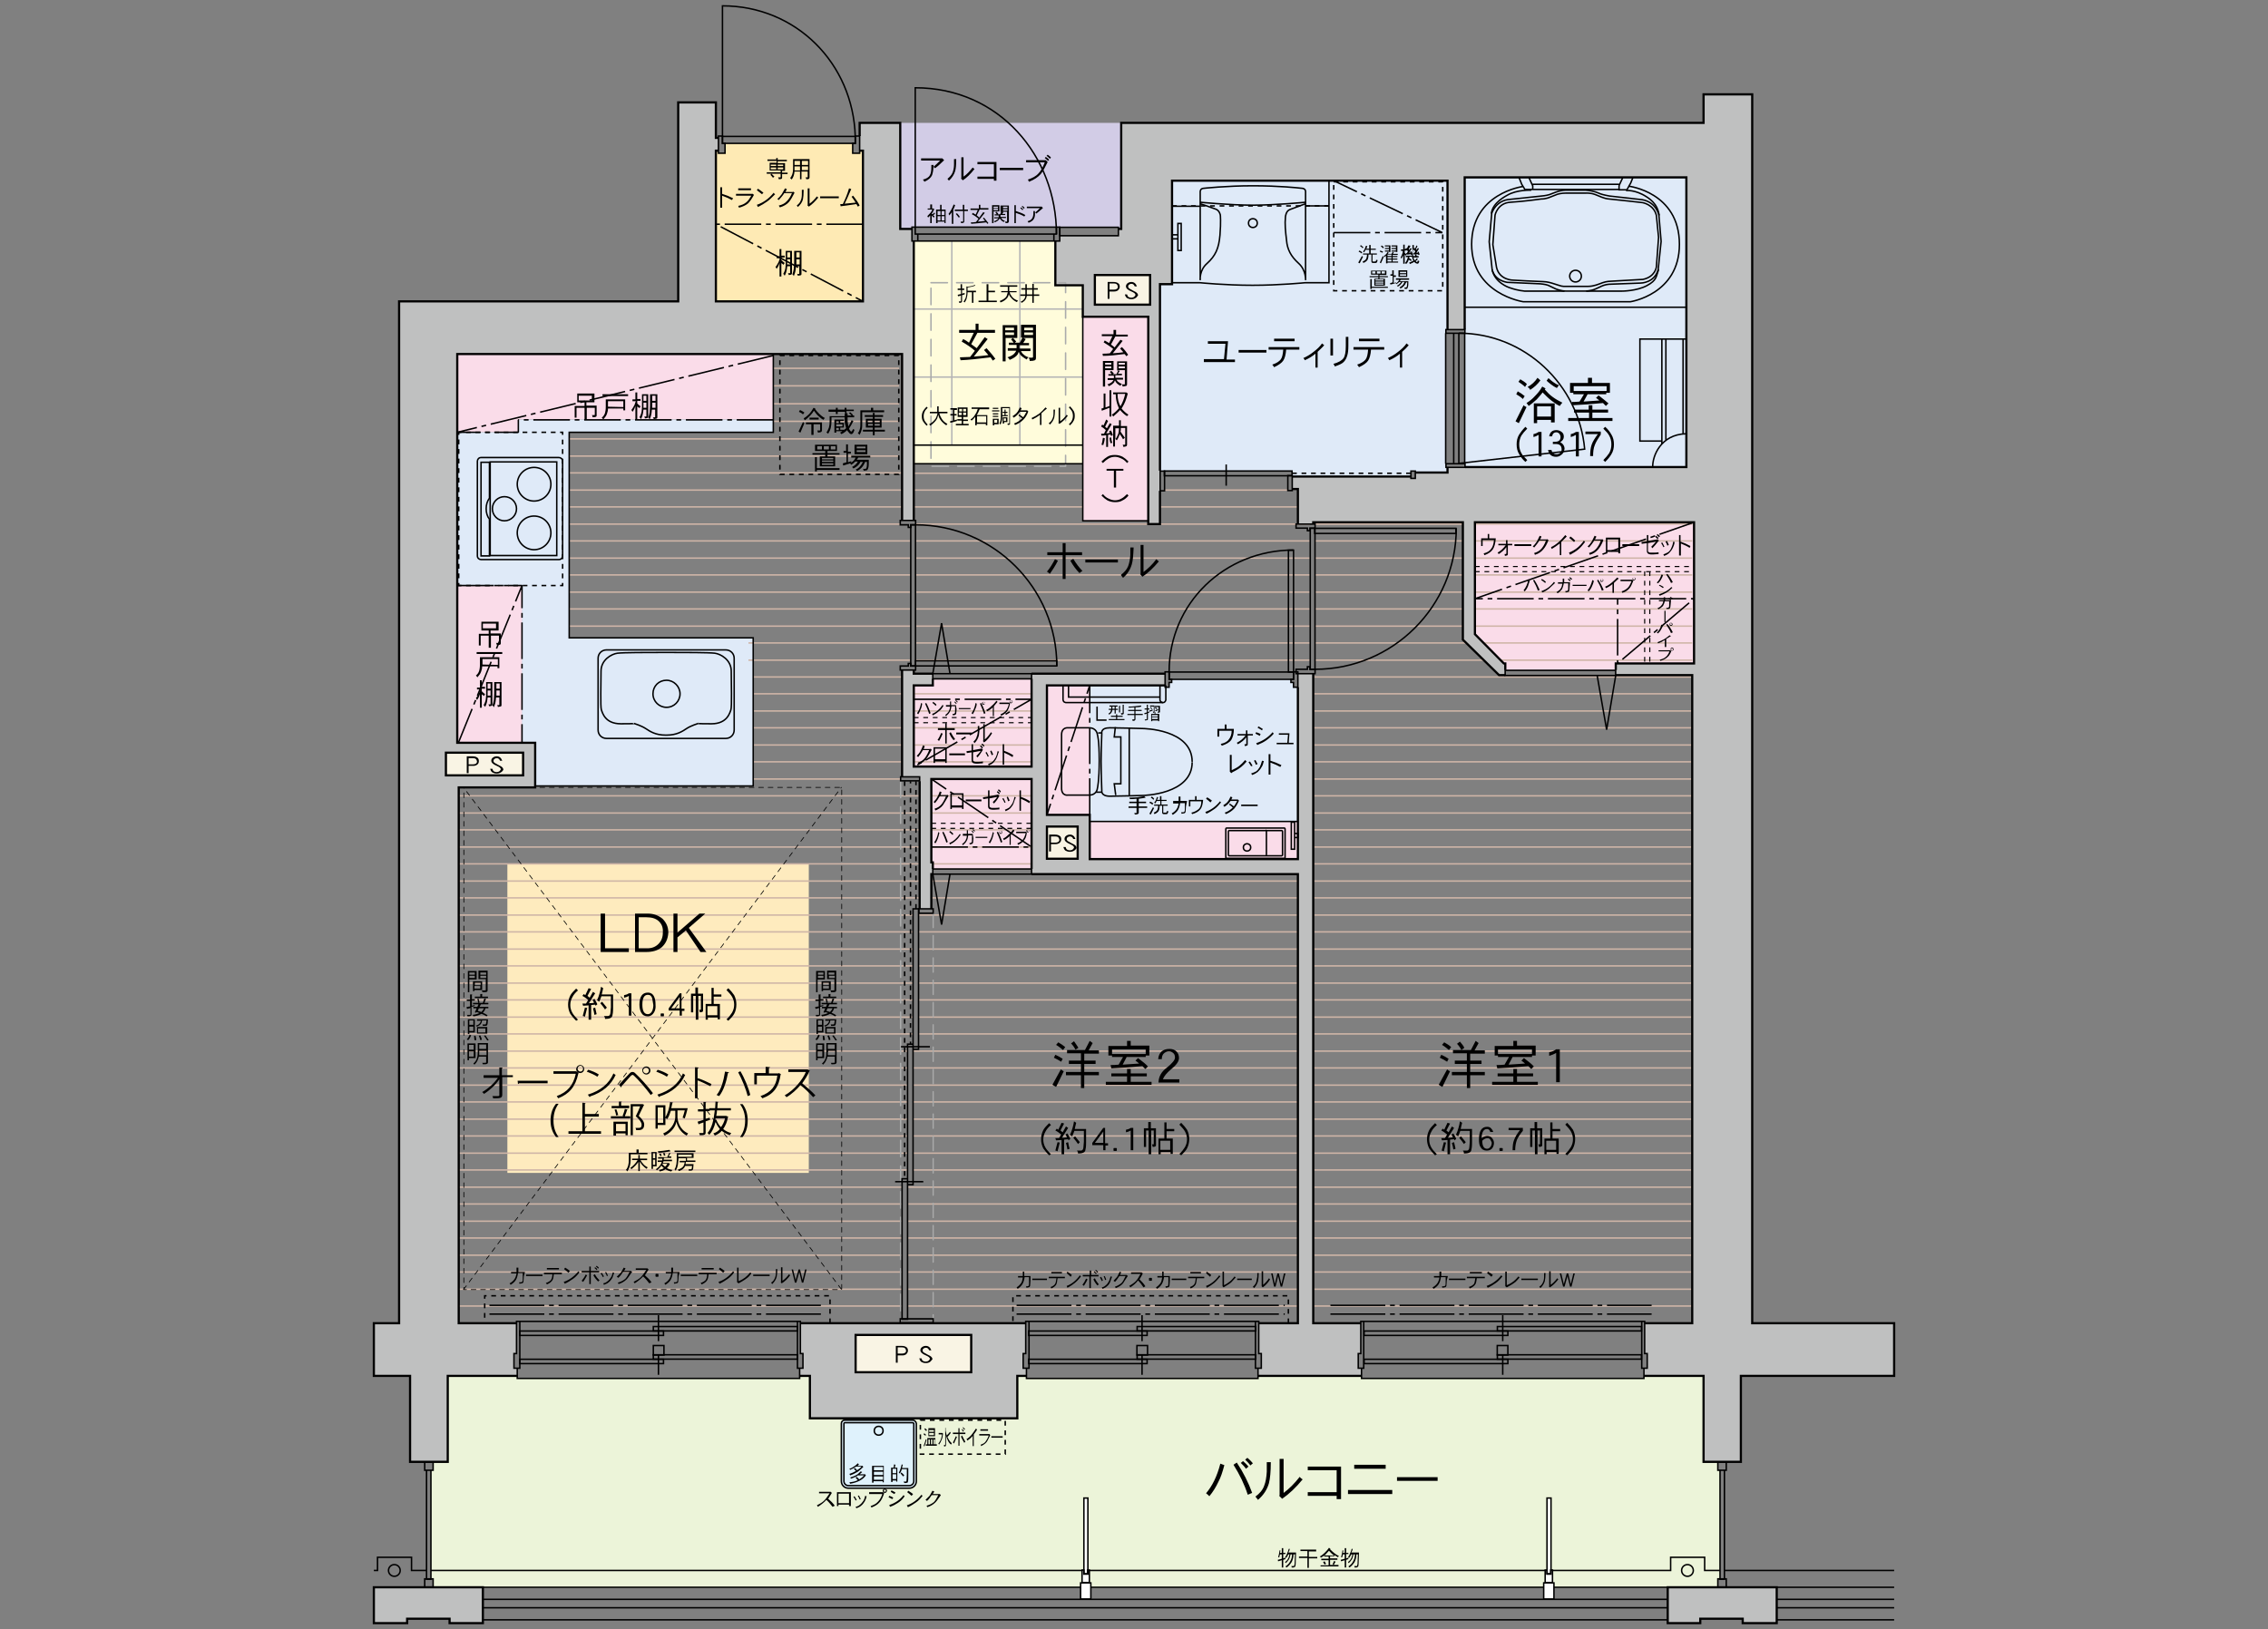 <svg version="1.1" id="レイヤー_1" xmlns="http://www.w3.org/2000/svg" x="0" y="0" viewBox="0 0 620 445.4" style="enable-background:new 0 0 620 445.4" xml:space="preserve"><rect x="0" y="0" width="620" height="445.4" fill="#808080" stroke="none"/><style>.st2{fill:#bfc0c0}.st3,.st4{stroke-width:.4}.st3{fill:none;stroke:#000}.st4{stroke-dasharray:1.3,1.3,0,0,0,0}.st4,.st5,.st6{fill:none;stroke:#000}.st5{stroke-width:.4;stroke-miterlimit:10}.st6{stroke-width:.6}.st7{fill:#fadce9}.st8{fill:#f9f4e4}.st11{fill:#dfeaf8}.st14{stroke:#cfb5a7}.st14,.st15,.st19,.st20,.st21{fill:none;stroke-width:.4}.st15{stroke:#b5b5b6;stroke-miterlimit:10}.st19,.st20,.st21{stroke:#000;stroke-linejoin:bevel;stroke-dasharray:15,1.3,1.3,1.3}.st20,.st21{stroke-width:.3;stroke-dasharray:1.3,1.3,0,0,0,0}.st21{stroke-width:.4;stroke-dasharray:10,1.3,1.3,1.3}.st22,.st23,.st24,.st25,.st26,.st28{fill:none;stroke:#000;stroke-width:.4;stroke-dasharray:1.005940e-02,0,0,0}.st23,.st24,.st25,.st26,.st28{stroke-dasharray:1.308,1.298,1.005940e-02,0,0,0}.st24,.st25,.st26,.st28{stroke-dasharray:9.911315e-03,0,0,0}.st25,.st26,.st28{stroke-dasharray:1.288,1.279,9.911315e-03,0,0,0}.st26,.st28{stroke-dasharray:1.3,1.3}.st28{stroke-width:.2;stroke-linecap:round;stroke-linejoin:round;stroke-miterlimit:10;stroke-dasharray:1.3,1.3,0,0,0,0}.st29{fill:#fff}</style><path style="fill:#ecf4d9" d="M118.4 434.1v-2.4h-.6V402h.6v-2.3h4v-23.5h19v.7h77.2v-.7h2.8v11.6h56.7v-11.6h2.5v.7h63.3v-.7h28.3v.7h77.2v-.7h16.3v23.5h3.9v2.3h.6v29.7h-.6v2.4z"/><path d="M249.5 388.3h-18.6c-.5 0-.9.4-.9.9V405c0 1 .8 1.9 1.9 1.9h16.7c1 0 1.9-.8 1.9-1.9v-15.8c-.1-.5-.5-.9-1-.9z" style="fill:#dff2fc"/><path class="st2" d="M455.9 434v9.8h8.9v-1.2h11.6v1.2h9.3V434zM102.2 434v9.8h9.1v-1.2h11.6v1.2h9.1V434z"/><path class="st3" d="M116.6 402h1.2v29.8h-1.2zM116.1 399.7h2.3v2.3h-2.3z"/><path class="st3" d="M116.1 431.7h2.3v2.3h-2.3zM470.2 402h1.2v29.8h-1.2zM469.6 399.7h2.3v2.3h-2.3z"/><path class="st3" d="M469.6 431.7h2.3v2.3h-2.3zM117.8 429.4h338.9v-3.6h9.3v3.6h4.2M517.8 434h-32.1M517.8 437.3h-32.1M517.8 439.6h-32.1M517.8 442.9h-32.1M455.9 434H132.1M455.9 437.3H132.1M455.9 439.6H132.1M455.9 442.9H132.1"/><circle class="st3" cx="461.3" cy="429.4" r="1.6"/><path class="st3" d="M102.2 429.4h1v-3.6h9.3v3.6h4.1"/><circle class="st3" cx="107.8" cy="429.4" r="1.6"/><path class="st3" d="M471.3 429.4h46.5"/><path class="st4" d="M251.6 388.3h23.2v9.3h-23.2z"/><path class="st5" d="M249.5 389h-18.6c-.1 0-.2.1-.2.2V405c0 .6.5 1.2 1.2 1.2h16.7c.6 0 1.2-.5 1.2-1.2v-15.8c-.1-.1-.2-.2-.3-.2z"/><path class="st5" d="M249.5 388.3h-18.6c-.5 0-.9.4-.9.9V405c0 1 .8 1.9 1.9 1.9h16.7c1 0 1.9-.8 1.9-1.9v-15.8c-.1-.5-.5-.9-1-.9z"/><circle class="st5" cx="240.2" cy="391.2" r="1.2"/><path class="st6" d="M455.9 434v9.8h8.9v-1.2h11.6v1.2h9.3V434zM102.2 434v9.8h9.1v-1.2h11.6v1.2h9.1V434z"/><path d="M333.1 405.1c-.7 1.5-1.5 2.8-2.5 4-.3-.3-.6-.6-.9-.8 1.7-2 3-4.6 3.9-8.1l1.1.4c-.5 1.9-1 3.4-1.6 4.5zm8 3.6c-.9-2.8-2.2-5.5-3.9-8.2l.9-.6c1.8 2.7 3.2 5.5 4.2 8.3l-1.2.5zm-.5-7.1c-.3-.5-.8-1-1.4-1.6l.6-.5c.6.5 1.1 1 1.5 1.5l-.7.6zm1.2-.9c-.3-.5-.8-1-1.4-1.6l.6-.5c.6.5 1.1 1 1.5 1.5l-.7.6zM346.9 405.5c-.5 1.8-1.5 3.3-3 4.6-.2-.3-.5-.6-.7-.9 1.1-.8 2-1.8 2.4-3 .4-1 .6-2.2.7-3.8v-2.6h1.1c0 2.6-.2 4.5-.5 5.7zm3.6 4.3-.8-.8.1-.2v-9.9h1.1v9.3c1.5-1.1 3-2.6 4.4-4.4.2.3.5.5.8.7-1.8 2.2-3.7 4-5.6 5.3zM365.4 409.8v-.8h-7.9v-1h7.9v-6h-7.9v-1h9.1v8.9h-1.2zM368.5 408.5v-1.1h12.1v1.1h-12.1zm1.7-6.9v-1.1h8.6v1.1h-8.6zM381.9 404.9v-1H393v1h-11.1zM253.3 393.7c-.2.7-.4 1.3-.6 1.8l-.2-.2c.2-.5.4-1.1.6-1.8l.2.2zm-.2-1.4-.1.3c-.1-.1-.3-.3-.5-.4l.1-.3c.2.1.4.2.5.4zm.3-1.3-.2.3-.5-.5.2-.3.5.5zm2.4 3.9h.3v.4h-3v-.4h.4v-1.7h2.2v1.7zm-2-2.2v-2.2h1.8v2.2h-1.8zm.4 2.2v-1.3h-.4v1.3h.4zm-.2-3.4h1.3v-.5H254v.5zm0 .3v.6h1.3v-.6H254zm.9 3.1v-1.3h-.4v1.3h.4zm.7 0v-1.3h-.4v1.3h.4zM257.8 392c-.1.8-.2 1.3-.4 1.7-.2.5-.4.9-.7 1.3-.1-.1-.1-.3-.2-.3.3-.3.5-.7.7-1.1.1-.4.3-.9.3-1.4h-.9v-.4h1l.2.2zm.7-1.7v.9c.1.5.2.9.3 1.3.3-.3.6-.6.9-1l.2.3c-.3.4-.6.8-.9 1.1.1.1.1.3.2.4.3.6.6 1 1 1.3-.1.1-.1.2-.2.4-.4-.3-.8-.8-1-1.4-.2-.4-.3-.8-.4-1.2v2.7c0 .1-.1.2-.1.3-.1.1-.3.1-.4.1 0-.1 0-.3-.1-.4h.3s.1 0 .1-.1v-4.6h.1zM260.8 394.7l-.3-.3c.3-.5.5-1 .8-1.7l.3.2c-.3.7-.6 1.2-.8 1.8zm1.5-2.6v3.2h-.3v-3.2h-1.5v-.4h1.5v-1.2h.3v1.2h1.6v.4h-1.6zm1.3 2.4c-.3-.5-.6-1-.9-1.7l.3-.3c.3.7.6 1.2.9 1.7l-.3.3zm-.3-3c-.1-.2-.2-.4-.4-.6l.1-.2c.2.2.3.4.5.5l-.2.3zm.3-.5c-.1-.2-.2-.4-.4-.6l.1-.2c.2.2.3.4.5.5l-.2.3zM266.2 392.2v3.2h-.3v-2.8c-.5.6-1 1-1.5 1.3 0-.2-.1-.3-.2-.4.5-.3 1-.7 1.4-1.2.4-.5.8-1.1 1.2-1.7l.3.3c-.3.5-.6.9-.9 1.3zM269.7 394.3c-.3.4-.9.8-1.5 1.1 0-.1-.1-.3-.1-.4.6-.2 1-.4 1.3-.8.3-.4.6-.9.9-1.7h-2.6v-.4h2.8l.2.3c-.4.8-.7 1.5-1 1.9zm-1.7-3.1v-.4h2.1v.4H268zM271 393.1v-.4h3.1v.4H271zM234.8 400.4c-.1.2-.3.3-.4.4h1.4l.2.3c-.6.6-1.1 1-1.5 1.3-.5.3-1.2.7-2.1 1 0-.1-.1-.2-.2-.4.6-.2 1.1-.4 1.8-.8l-.6-.6.3-.2c.3.2.4.4.6.6.5-.3.9-.6 1.2-1H234c-.1.1-.2.2-.3.2-.4.3-.9.5-1.3.7-.1-.1-.1-.2-.2-.3.4-.1.8-.3 1.2-.6.4-.2.8-.6 1.1-.9l.3.3zm.9 2.1c-.2.2-.5.4-.7.6h1.5l.2.3c-.4.6-1 1.1-1.6 1.4-.7.4-1.6.7-2.7.9-.1-.1-.1-.3-.2-.4.8-.1 1.6-.2 2.3-.6-.2-.2-.4-.4-.6-.7l.3-.2.7.7c.5-.3.9-.6 1.3-1.1h-1.7l-.1.1c-.4.3-1 .5-1.7.8l-.3-.3c.6-.2 1.2-.4 1.7-.7.4-.2.8-.6 1.2-1l.4.2zM241.7 405.3h-.4v-.3h-2.5v.4h-.4v-4.6h3.2v4.5zm-.3-3.3v-.9h-2.5v.9h2.5zm0 1.3v-.9h-2.5v.9h2.5zm0 1.3v-.9h-2.5v.9h2.5zM244.8 400.5l-.2.8h.7v3.8h-.3v-.3h-1v.4h-.4v-3.9h.7l.1-.9.4.1zm.2 2.3v-1.2h-1v1.2h1zm0 1.6v-1.3h-1v1.3h1zm1.8-3.9c-.1.3-.2.6-.2.9h1.7v1.7c0 1.1 0 1.7-.1 2 0 .2-.1.3-.2.3-.2.1-.4.1-.8.1 0-.1-.1-.3-.2-.4h.6c.1 0 .2-.1.2-.2 0-.2.1-.8.1-1.8v-1.4h-1.4v.1c-.1.4-.3.7-.5 1.1-.1-.1-.2-.2-.3-.2.2-.4.4-.8.5-1.2.1-.4.2-.7.3-1.1l.3.1zm.4 2.9-.3.3c-.2-.2-.4-.5-.7-.8l.2-.3c.4.3.6.6.8.8zM227.6 412c-.5-.6-1-1.3-1.7-1.9-.6.7-1.4 1.3-2.3 1.9-.1-.2-.2-.3-.3-.4.8-.4 1.5-.8 2-1.3.4-.4.9-1.1 1.5-2h-2.9v-.4h3.2l.3.3c-.4.6-.7 1.2-1 1.6.7.6 1.3 1.2 1.8 1.9l-.6.3zM232.1 411.8v-.4h-2.9v.4h-.4V408h3.8v3.8h-.5zm0-3.4h-2.9v2.6h2.9v-2.6zM233.9 410.3c-.1-.3-.3-.6-.6-1l.3-.2c.2.3.4.7.6 1l-.3.2zm2.5.2c-.3.5-.6.9-1 1.2-.3.3-.8.5-1.3.7-.1-.1-.1-.3-.2-.4.5-.1.9-.3 1.2-.6.3-.2.6-.6.9-1 .2-.3.4-.8.5-1.4l.4.1c-.1.6-.3 1-.5 1.4zm-1.4-.5c-.1-.3-.3-.7-.5-1l.3-.1c.2.4.4.7.5 1l-.3.1zM240.4 410.8c-.5.6-1.2 1-2.2 1.4 0-.1-.1-.3-.2-.4.8-.3 1.5-.6 2-1.2.5-.5.9-1.2 1.2-2.1h-3.6v-.5h3.8l.3.3c-.4 1.2-.8 2-1.3 2.5zm1.9-2.8c-.1.1-.2.2-.4.2s-.3-.1-.4-.2c-.1-.1-.2-.2-.2-.4s.1-.3.2-.4c.1-.1.2-.2.4-.2.1 0 .3.1.4.2.1.1.2.2.2.4 0 .1-.1.2-.2.4zm-.2-.6c-.1-.1-.1-.1-.2-.1-.2 0-.3.1-.3.3 0 .1 0 .2.1.2.1.1.1.1.2.1s.2 0 .2-.1c.1-.1.1-.1.1-.2s0-.2-.1-.2zM243.9 409.9c-.3-.2-.7-.4-1-.5l.2-.4c.4.1.8.3 1.1.5l-.3.4zm1.6 1c-.6.4-1.3.8-2.2 1.1l-.2-.5c1.6-.5 2.9-1.4 3.9-2.7l.3.3c-.6.9-1.2 1.4-1.8 1.8zm-1-2.4c-.4-.2-.7-.4-1-.6l.2-.4c.4.2.8.4 1.1.6l-.3.4zM250.4 410.8c-.6.4-1.3.9-2.2 1.3l-.3-.5c1.5-.5 2.9-1.5 4-2.9l.3.3c-.6.8-1.2 1.4-1.8 1.8zm-1.2-1.8c-.4-.4-.8-.7-1.2-1l.3-.4c.5.3.9.6 1.3.9l-.4.5zM255.7 410.8c-.6.6-1.3 1-2.2 1.3-.1-.1-.1-.3-.2-.4.8-.2 1.5-.6 2-1 .4-.4.8-1.1 1.2-1.9h-1.8c-.4.6-.8 1.2-1.3 1.6-.1-.1-.2-.2-.4-.3l1.1-1.1c.2-.3.5-.8.8-1.4l.5.2c-.1.2-.2.4-.4.7H256.9l.3.3c-.6.8-1 1.5-1.5 2z"/><path class="st7" d="M463.1 181.4h-21.4v1.8h-30.2v-1.4l-8.3-8.4v-30.6h59.9z"/><path class="st8" d="M233.9 365h31.6v10.2h-31.6zM121.9 205.8H143v6.4h-21.1zM299.3 75.2h15.1v8.1h-15.1z"/><path style="fill:#fffcdb" d="M249.7 126.8H296V78h-7.6V65.9h-38.7z"/><path style="fill:#feeab4" d="M195.7 41.2v41.2h40.2V41.2h-.9v.7h-1.9v-2.7h-34.9v2.7h-1.8v-.7z"/><path class="st8" d="M286.2 226h8.4v9h-8.4z"/><path class="st7" d="M254.6 213H282v24.6h-27.4zM297.9 224.6h56.9v10.2h-56.9zM250 185.8h32.1v23.9H250zM211.4 96.8H125v21.4h16.7v-3.5h69.7zM125 160.1h17.8V203H125zM296 86.6h17.8v55.8H296z"/><path class="st11" d="M205.9 214.9v-40.5h-50.3v-56.2h55.8v-3.5h-69.7v3.5H125v42h17.7V203h3.6v11.9zM354.8 224.6h-56.9v-1.8h-11.7v-35.4h32.3v.5h1.1v-1.3h.7v-.9h32.6v.9h.7v1.3h1.2z"/><path style="fill:#d2cce6" d="M306.5 33.6h-60.4v29h3.2v-.5h56.4v.5h.8z"/><path class="st7" d="M320.4 49.4h42.9v7h-42.9zM364.6 49.4h29.7v14.3h-29.7z"/><path transform="rotate(-90 292.045 205.094)" class="st7" d="M274.4 199.3h35.3v11.6h-35.3z"/><path class="st11" d="M395.2 90.1h.5V49.4h-75.3v28.3h-3.3v51.1h36.1v1.4h32.5v-1.4h1.2v.4h8.8v-1.5h-.5zM400.4 48.5l.1 41.6v37.6H461V48.5z"/><path style="fill:#feebbe" d="M138.7 236.2h82.4v84.5h-82.4z"/><path class="st2" d="M479 361.8v-336h-13.3v7.8H306.5v29.1h-.7v1.9h-16V66h-1.3v12h7.5v8.6h17.9v56.7h3.3V77.7h3.3V49.4h75.3v40.7h4.7V48.5H461v79.2h-65.3v1.5h-8.8v1.5h-1.2v-.5h-32.5v3.5h1.6v9.6h4.2v-.5h40.9v32.1l9.9 9.7h1.7v-3.3h-.4l-8-8v-30.6H463v38.6h-21.4v3.3h20.9v177.1h-13v8.4h.7v4h-.9v2.1h16.3v23.5h10.2v-23.5h41.9v-14.4H479zM314.4 83.3h-15.1v-8.1h15.1v8.1zM279.7 374.1v-4h.7v-8.4h-61.6v8.4h.7v4h-.9v2.1h2.8v11.6h56.7v-11.6h2.5v-2.1h-.9zm-14.2 1.1h-31.6V365h31.6v10.2z"/><path class="st2" d="M371.3 374.1v-4h.7v-8.4h-13V184.2h-4.2v50.7h-56.9v-12.1h-11.6v-35.3h32.2v-3.3H282v25.5h-32.2v-22.2h5.2v-3.3h-5.2v-.9h-3.3v29.2h4.8v36.1h3.3V239h.4v-3.3h-.4V213H282v26h72.8v122.7h-10.7v8.4h.7v4h-.9v2.1h28.4v-2.1h-1zm-76.7-139.2h-8.4V226h8.4v8.9zM249.3 65.9v-3.3h-3.2v-29H235v7.7h.9v41.1h-40.2V41.2h.7v-3.5h-.7V28h-10.3v54.4H109v279.4h-6.8v14.4h9.9v23.5h10.2v-23.5h19.1v-2.1h-.9v-4h.7v-8.4h-15.8V215.3h20.8V203H125V96.8h121.6v45.6h3.2V65.9h-.5zM143 205.8v6.2h-21.1v-6.2H143z"/><path class="st14" d="M359.2 217.6h103.4M359.2 222.3h103.4M359.2 226.9h103.4M359.2 231.6h103.4M359.2 236.2h103.4M359.2 240.9h103.4M359.2 245.5h103.4M359.2 250.2h103.4M359.2 254.8h103.4M359.2 259.5h103.4M359.2 264.1h103.4M359.2 268.8h103.4M359.2 273.4h103.4M359.2 278.1h103.4M359.2 282.7h103.4M359.2 287.4h103.4M359.2 292h103.4M359.2 296.7h103.4M359.2 301.3h103.4M359.2 306h103.4M359.2 310.6h103.4M359.2 315.3h103.4M359.2 319.9h103.4M359.2 324.6h103.4M359.2 329.2h103.4M359.2 333.9h103.4M359.2 338.5h103.4M359.2 343.2h103.4M359.2 347.8h103.4M359.2 352.5h103.4M359.2 357.1h103.4M359.2 213h103.4M359.2 208.3h103.4M359.2 203.7h103.4M359.2 199h103.4M359.2 194.4h103.4M359.2 189.7h103.4M359.2 185.1h103.4M410.2 180.5h52.4M405.5 175.8h57.1M403.2 171.2h59.4M403.2 166.5h59.4M403.2 161.9h59.4M403.2 157.2h59.4M403.2 152.6h59.4M403.2 147.9h59.4M403.2 143.3h59.4M359.5 180.5h46M359.5 175.8h41.3M359.5 171.2h40.4M359.5 166.5h40.4M359.5 161.9h40.4M359.5 157.2h40.4M359.5 152.6h40.4M359.5 147.9h40.4M359.5 143.3h40.4M254.6 240.9h100.2M254.6 245.5h100.2M255.1 236.2H282M254.6 231.6H282M254.6 226.9H282M254.6 222.3H282M254.6 217.6H282M249.8 208.3H282M249.8 203.7H282M249.8 199H282M249.8 194.4H282M249.8 189.7H282M251.2 250.2h103.6M251.2 254.8h103.6M251.2 259.5h103.6M251.2 264.1h103.6M251.2 268.8h103.6M251.2 273.4h103.6M251.2 278.1h103.6M251.2 282.7h103.6M249.6 287.4h105.2M249.6 292h105.2M249.6 296.7h105.2M249.6 301.3h105.2M249.6 306h105.2M249.6 310.6h105.2M249.6 315.3h105.2M249.6 319.9h105.2M248.1 324.6h106.7M248.1 329.2h106.7M248.1 333.9h106.7M248.1 338.5h106.7M248.1 343.2h106.7M248.1 347.8h106.7M248.1 352.5h106.7M248.1 357.1h106.7M125.2 240.9h126.2M125.2 245.5h126.2M125.2 236.2h126.2M125.2 231.6h126.2M125.2 226.9h126.2M125.2 222.3h126.2M125.2 217.6h126.2M205.9 213h40.3M205.9 208.3h40.7M205.9 203.7h40.7M205.9 199h40.7M205.9 194.4h40.7M205.9 189.7h40.7M205.9 185.1h40.7M204.6 180.5H249M204.6 175.8H249M155.6 171.2H249M155.6 166.5H249M155.6 161.9H249M155.6 157.2H249M155.6 152.6H249M155.6 147.9H249M155.6 143.3h90.5M155.6 138.6h91M155.6 134h91M155.6 129.3h91M155.6 124.7h90.2M155.6 120h90.2M211.4 115.2h34.4M211.4 110.4h34.4M211.4 105.5h34.4M211.4 100.7h34.4M125.2 250.2h124.5M125.2 254.8h124.5M125.2 259.5h124.5M125.2 264.1h124.5M125.2 268.8h124.5M125.2 273.4h124.5M125.2 278.1h124.5M125.2 282.7h124.5M125.2 287.4h122.9M125.2 292h122.9M125.2 296.7h122.9M125.2 301.3h122.9M125.2 306h122.9M125.2 310.6h122.9M125.2 315.3h122.9M125.2 319.9h122.9M125.2 324.6h121.4M125.2 329.2h121.4M125.2 333.9h121.4M125.2 338.5h121.4M125.2 343.2h121.4M125.2 347.8h121.4M125.2 352.5h121.4M125.2 357.1h121.4M250.3 180.5h107.8M250.3 175.8h107.8M250.3 171.2h107.8M250.3 166.5h107.8M250.3 161.9h107.8M250.3 157.2h107.8M250.3 152.6h107.8M250.3 147.9h107.8M250.3 143.3h107.8M249.8 138.6H296M249.8 134H296M249.8 129.4H296M317.1 138.6h37.7M318.3 134H352"/><path class="st15" d="M260.2 121.7V65.9M278.8 121.7V65.9M249.8 84.5H296M249.8 103.1H296"/><path style="fill:none;stroke:#aaabab;stroke-width:.4;stroke-linecap:round;stroke-linejoin:round;stroke-miterlimit:10;stroke-dasharray:4.5,2.5" d="M254.5 77.3h36.8v50.2h-36.8z"/><path style="fill:none;stroke:#aaabab;stroke-width:.401;stroke-linecap:round;stroke-linejoin:round;stroke-miterlimit:10;stroke-dasharray:4.509,2.505" d="M246.2 213.6v148.2"/><path style="fill:none;stroke:#aaabab;stroke-width:.348;stroke-linecap:round;stroke-linejoin:round;stroke-miterlimit:10;stroke-dasharray:3.921,2.178" d="M255.1 249.7v112.1"/><path class="st19" d="M133.8 356.9h91.8M133.8 359.3h91.8M277.9 356.9h73.3M277.9 359.3h73.3M363.7 356.9h87.8M363.7 359.3h87.8"/><path class="st4" d="M226.9 361.8v-7.5h-94.4v7.1M352.2 361.8v-7.5h-75.3v7.1"/><path class="st20" d="M403.2 154.9h59.9M403.2 156.3h59.9M451 156.2v25.2M449.6 156.2v25.2M249.8 196.2H282M249.8 197.6H282M254.6 225.1H282M254.6 226.5H282"/><path class="st21" d="m463.1 142.8-59.9 20.9h59.9l-20.9 17.7v-17.6M249.8 191.2H282l-32.2 18.5M254.6 231.6H282L254.6 213M364.6 63.6h29.7l-29.7-14.2M297.9 222.8v-35.4l-11.7 35.4M125 160.1h17.7v43M211.4 114.8h-69.7v3.4H125M125.3 203.1l17.4-43M211.4 97.2l-86.4 21"/><path class="st5" d="M296 86.6v55.8h17.9"/><path class="st21" d="M235.9 61.3h-40.2l40.2 21.1"/><path class="st5" d="M249.8 121.7H296M249.8 126.8H296"/><path class="st4" d="M364.6 49.7h29.8v29.8h-29.8zM213.2 97.2h32.5v32.5h-32.5zM320.4 56.3h43"/><path class="st5" d="M451.8 127.7c-.1-2.9 2.1-8.9 9.1-9.1M454.3 120.6h-6V92.7H461M454.3 92.7v28.7M455.4 92.7v27.6M460.1 92.7v25.9M408.1 66.9l.6-8.1s.7-3.3 4.2-3.5 8.5-.9 8.5-.9 1 .1 2.6-.6l1.8-.7s1-.3 2.2-.3h5.6s1.2-.1 2.5.4 2.4 1.1 3.7 1.2c1.3.1 9.2 1 9.2 1s3.1.5 3.8 3.5l.6 6-.6 8.1s-.3 2.7-3.7 3.4l-8.8.5s-1.1 0-2.2.4-2.4 1-4 1H428s-.9.1-1.9-.3c-1-.3-1.9-.6-1.9-.6s-1.3-.4-2.4-.4c-1.1 0-8.2-.4-8.2-.4s-3.7 0-4.5-3.5l-1-6.2z"/><path class="st5" d="m416.7 51.9 1.9.1s-3.9-.2-6.6 1.4c-.1.1-4 1.9-4.3 5"/><path class="st5" d="M433.5 52c2.4.2 3.2.7 4 1 .8.3 2.5.6 2.5.6l8.9 1c4 .7 4.6 4.3 4.6 4.3l.6 7.1-.8 7.7c-1 3.7-4.8 3.7-4.8 3.7l-8.1.3c-1.7 0-2.9.7-2.9.7l-1.3.6c-1.3.6-2.9.6-2.9.6h-5.1c-1.5 0-2.9-.6-2.9-.6s-1.3-.6-2.1-1c-.8-.3-2.2-.4-2.2-.4l-9-.4c-3.8-.7-4.1-3.6-4.1-3.6l-.8-7.5.7-7.8s1.1-3.6 5.1-3.8l8.5-.9s1.3-.1 2.2-.4c.9-.3 2.6-1.2 4.4-1.2h5.5z"/><path class="st5" d="M453.6 58.9c-.3-1.1-.4-3.1-3.5-5.1-3.1-2-5.6-1.7-5.6-1.7M433.6 79.6h9.8s4 0 6.8-1.5 2.5-2.5 3.2-4.4M427.7 79.6h-10.9c-.3-.1-1.5 0-4.3-1 0 0-3.9-1.3-4.6-4.9"/><path class="st5" d="M445.2 50.9s13.9 1.6 13.9 15.9c0 13.7-13.4 15.7-13.4 15.7h-29.3s-14.1-2.1-14.1-15.7c0-14 14-15.8 14-15.8"/><path class="st5" d="m443.6 48.4-.1.4s-.9 1.9-.9 2v1.1h2s.2 0 .2-.1l1-1.8.6-1.5M415.2 48.4l.8 2 .8 1.3s.1.1.2.1h2v-1l-.2-.4-.9-2M442.8 50.4h-24.1M442.5 51.8h-23.6M460.9 84h-60.4"/><circle class="st5" cx="430.7" cy="75.5" r="1.6"/><path class="st5" d="M320.4 77.3h7.6s7 .7 14.4.7 14.4-.7 14.4-.7h6.5V49.4M356.9 56.3h6.4M328.1 56.4h-7.7"/><path class="st5" d="m356.9 55.7-4.3 1.6c-1.1.4-1.2 2-1.2 2-.2 2 0 3.9.3 6.4.2 2.5 1.2 4.4 3.3 6.3s1.9 4.6 1.9 4.6V52.4c0-.8-.8-.9-.8-.9l-1-.1s-5.3-.6-12.6-.6-13.6.7-13.6.7c-.8.1-.8.9-.8.9v24.2s-.3-2.7 1.9-4.6c2.2-2 3.2-4 3.5-7.7s.1-5.5.1-5.5-.2-1.2-1.2-1.6-4.3-1.5-4.3-1.5"/><path class="st5" d="M328.1 55.3s8.2.8 14.4.8c6.2 0 14.4-.8 14.4-.8"/><circle class="st5" cx="342.5" cy="61" r="1.2"/><path class="st5" d="M322 61.1h.9v7.4h-.9zM320.4 64.2h1.6v1.1h-1.6zM325.9 208.3c0-9-13.5-9.1-13.5-9.1s-6.4-.2-9-.2c-2.6 0-2.2 1.5-2.2 1.5s-.2 5.2-.2 7.7.2 8 .2 8-.3 1.5 2.2 1.5c2.6 0 9-.2 9-.2s13.5-.2 13.5-9.1M290.2 215.5c0 2.2 1.7 1.9 1.7 1.9h5.8c2.2 0 2.3-1.9 2.3-1.9s.5-1.9.5-7.6c0-5.7-.5-7-.5-7s-.1-1.9-2.3-1.9h-5.8s-1.7-.2-1.7 1.9v14.6zM301.3 216.6h-1.7M301.2 200.4h-1M308.7 198.9v18.5"/><path class="st5" d="m304.9 198.8-.3 2.7h1.8v12.8h-1.8l.4 3.1M317.1 187.4v4c0 .3.3.6.7.7h.2c.3 0 .6-.3.7-.7v-4M292.1 187.4v3.2H317"/><path class="st5" d="M317.9 192.1h-26.5s-.8 0-.8-.9v-3.7M297.9 224.6h56.9M336 234h14.4c.1 0 .2-.1.2-.2v-6.5c0-.1-.1-.2-.2-.2H336c-.1 0-.2.1-.2.2v6.5c0 .1.1.2.2.2z"/><path class="st5" d="M346 227c.1 0 .2.1.2.2v6.5c0 .1-.1.2-.2.2"/><circle class="st5" cx="340.9" cy="231.7" r="1"/><path class="st5" d="M351.1 234.7h-15.8c-.1 0-.2-.1-.2-.2v-7.9c0-.1.1-.2.2-.2h15.8c.1 0 .2.1.2.2v7.9c0 .1-.1.2-.2.2zM353 224.8h.9v7.4h-.9zM353.9 227.9h.9v1.1h-.9zM131.5 125.1c-.6 0-1 .5-1 1V152c0 .6.5 1 1 1h21.3c.6 0 1-.5 1-1v-25.9c0-.6-.5-1-1-1h-21.3z"/><path class="st5" d="M134 126.3h18.2v25.6H134zM185.9 189.7c0 2-1.6 3.7-3.7 3.7-2 0-3.7-1.6-3.7-3.7s1.6-3.7 3.7-3.7c2 0 3.7 1.7 3.7 3.7z"/><path class="st5" d="M146.3 214.9h59.6v-40.5h-50.3v-56.2h55.8V96.8"/><path class="st5" d="M163.5 199.6c0 1.3 1 2.3 2.3 2.3h32.6c1.3 0 2.3-1 2.3-2.3V180c0-1.3-1-2.3-2.3-2.3h-32.6c-1.3 0-2.3 1-2.3 2.3v19.6z"/><circle class="st5" cx="146" cy="132.4" r="4.6"/><circle class="st5" cx="146" cy="145.7" r="4.6"/><circle class="st5" cx="137.9" cy="139.1" r="3.3"/><path class="st5" d="M133.8 142c-.6-.8-.9-1.8-.9-2.9 0-1.1.3-2.1.9-2.9v-9.8h-2.3V152h2.3v-10zM183.9 178.4c2.8 0 9.9 0 11.5.2s4.5 1.8 4.5 4.9c0 3.1.2 9.8-.1 10.6-.3.8-1 3.8-5.3 3.8s-3.6-.1-3.6-.1-2 .6-3.2 1.4c-1.2.8-2.7 1.8-5.5 1.8h-.2c-2.8 0-4.3-1-5.5-1.8-1.2-.8-3.2-1.4-3.2-1.4s.7.1-3.6.1-5-3-5.3-3.8c-.3-.8-.1-7.4-.1-10.6 0-3.1 2.9-4.7 4.5-4.9s8.7-.2 11.5-.2h3.6z"/><path class="st3" d="M126.1 160.1h-.7v-.7"/><path class="st22" d="M125.4 158.1"/><path class="st23" d="M125.4 158.1v-39.2"/><path class="st3" d="M125.4 118.9v-.7h.7"/><path class="st24" d="M127.4 118.2"/><path class="st25" d="M127.4 118.2h25.7"/><path class="st3" d="M153.1 118.2h.7v.7"/><path class="st22" d="M153.8 120.2"/><path class="st23" d="M153.8 120.2v39.2"/><path class="st3" d="M153.8 159.4v.7h-.7"/><path class="st24" d="M151.9 160.1"/><path class="st25" d="M151.9 160.1h-25.8"/><path class="st26" d="M385.7 129.4h-32.5M247.3 213.6v108.7"/><path class="st3" d="M248.9 285.5v-.7"/><path style="fill:none;stroke:#000;stroke-width:.4;stroke-dasharray:1.284,1.284" d="M248.9 283.6v-68.7"/><path class="st3" d="M248.9 214.2v-.6"/><path class="st26" d="M250.4 248.5v-34.9"/><path class="st3" d="M359.5 143.3h-5.2v1.1h3.1v.7h.7v-.7h1.4zM359.5 184.2h-5.2V183h3.1v-.7h.7v.7h1.4z"/><path transform="rotate(-180 358.789 163.725)" class="st3" d="M358.1 144.4h1.3V183h-1.3z"/><path transform="rotate(-180 378.745 145.13)" class="st3" d="M359.5 144.4h38.6v1.4h-38.6z"/><path class="st3" d="M359.5 183c21.3 0 38.6-17.3 38.6-38.6M250.3 183.2h-4.2v-1.1h2.2v-.7h.7v.7h1.3zM250.3 142.3h-4.2v1.2h2.2v.7h.7v-.7h1.3z"/><path transform="rotate(-180 249.634 162.795)" class="st3" d="M249 143.5h1.3v38.6H249z"/><path transform="rotate(-180 269.591 181.39)" class="st3" d="M250.3 180.7h38.6v1.4h-38.6z"/><path class="st3" d="M250.3 143.5c21.3 0 38.6 17.3 38.6 38.6M246.2 212.4h5.2v1.1h-5.2zM251.2 248.5h3.9v1.2h-3.9zM246.1 360.6h9v1.1h-9z"/><path class="st3" d="M246.6 322.3h1.5v38.4h-1.5zM248.1 285.5h1.5v38.4h-1.5zM249.6 248.5h1.5v38.4h-1.5zM448.8 374.1h1.5v-4h-.7v-8.8h-.8zM372.8 374.1h-1.5v-4h.7v-8.8h.8zM449.4 374.1v2.8h-77.2v-2.8M410.8 359.6v7.1M372.8 361.3h76"/><path transform="rotate(-180 429.066 363.354)" class="st3" d="M409.4 362.8h39.4v1.2h-39.4z"/><path transform="rotate(-180 392.503 364.516)" class="st3" d="M372.8 363.9h39.3v1.2h-39.3z"/><path class="st3" d="M409.3 367.9h2.9v2.6h-2.9z"/><path transform="rotate(-180 429.066 371.062)" class="st3" d="M409.4 370.5h39.4v1.2h-39.4z"/><path transform="rotate(-180 392.503 372.225)" class="st3" d="M372.8 371.6h39.3v1.2h-39.3z"/><path class="st3" d="M410.8 375.9v-5.5M343.2 374.1h1.6v-4h-.7v-8.8h-.9zM281.3 374.1h-1.6v-4h.7v-8.8h.9zM343.9 374.1v2.8h-63.3v-2.8M312.2 359.6v7.1M281.3 361.3h61.9"/><path transform="rotate(-180 327.03 363.354)" class="st3" d="M310.8 362.8h32.4v1.2h-32.4z"/><path transform="rotate(-180 297.442 364.516)" class="st3" d="M281.3 363.9h32.4v1.2h-32.4z"/><path class="st3" d="M310.8 367.9h2.9v2.6h-2.9z"/><path transform="rotate(-180 327.03 371.062)" class="st3" d="M310.8 370.5h32.4v1.2h-32.4z"/><path transform="rotate(-180 297.442 372.225)" class="st3" d="M281.3 371.6h32.4v1.2h-32.4z"/><path class="st3" d="M312.2 375.9v-5.5M218 374.1h1.5v-4h-.7v-8.8h-.8zM142.1 374.1h-1.6v-4h.7v-8.8h.9zM141.4 374.1v2.8h77.2v-2.8M180 359.6v7.1M142.1 361.3H218"/><path transform="rotate(-180 198.298 363.354)" class="st3" d="M178.6 362.8H218v1.2h-39.4z"/><path transform="rotate(-180 161.74 364.516)" class="st3" d="M142.1 363.9h39.3v1.2h-39.3z"/><path class="st3" d="M178.6 367.9h2.9v2.6h-2.9z"/><path transform="rotate(-180 198.298 371.062)" class="st3" d="M178.6 370.5H218v1.2h-39.4z"/><path transform="rotate(-180 161.74 372.225)" class="st3" d="M142.1 371.6h39.3v1.2h-39.3z"/><path class="st3" d="M180 375.9v-5.5M250.9 65.9V64h-.7v-1.9h-.9v3.8zM288.1 65.9V64h.7v-1.9h.9v3.8zM288.1 65.9h-37.2M288.1 64h-37.2M288.8 62.1h-38.6"/><path class="st3" d="M288.8 64c0-21.3-15.6-40-38.6-40v38.1"/><path transform="rotate(-90 297.74 63.31)" class="st3" d="M296.6 55.3h2.3v16h-2.3z"/><path class="st3" d="M196.4 37.2h1.1v2h.7v2.7h-1.8zM233.1 39.2h.7v-2h1.2v4.7h-1.9z"/><path class="st3" d="M197.5 37.3h36.3v1.9h-36.3zM233.8 37.3c-.6-20-16.2-35.7-36.3-35.7v35.7M255 184.2h27v1.4h-27zM255 184.2l2.4-13.8 2.3 13.8M255 237.6h27v1.4h-27zM255 239l2.4 13.8 2.3-13.8"/><path transform="rotate(-180 426.582 183.947)" class="st3" d="M411.5 183.2h30.2v1.4h-30.2z"/><path class="st3" d="m441.7 184.6-2.5 14.9-2.6-14.9M354.8 183.7v4.2h-1.2v-1.3h-.7v-.9h.7v-2zM318.5 183.7v4.2h1.1v-1.3h.7v-.9h-.7v-2z"/><path transform="rotate(90 352.944 167.072)" class="st3" d="M336.3 166.4h33.3v1.4h-33.3z"/><path transform="rotate(-90 336.633 184.715)" class="st3" d="M335.6 167.7h2v34h-2z"/><path class="st3" d="M319.6 183.7c0-18.8 15.2-33.3 34-33.3"/><path transform="rotate(-90 397.84 127.25)" class="st3" d="M397.3 124.7h1v5.2h-1z"/><path transform="rotate(-90 397.84 90.58)" class="st3" d="M397.3 88h1v5.2h-1z"/><path class="st3" d="M395.2 126.8V91.1M397.4 126.7V91.1M398.8 126.8V91.1M400.4 126.8V91.1M398.8 91.1c18 0 32.8 14.1 34.4 31.7l-34.4 3.9"/><path transform="rotate(-90 352.596 132.143)" class="st3" d="M350.6 131.6h4.1v1.2h-4.1z"/><path transform="rotate(-90 317.73 131.478)" class="st3" d="M315 130.9h5.4v1.2H315z"/><path transform="rotate(-90 335.744 129.442)" class="st3" d="M335.1 112h1.3v34.9h-1.3z"/><path class="st3" d="M385.7 128.8h1.2v2h-1.2zM244.7 323.1h7.7M246.3 286.2h7.9M335.2 127v5.8"/><path class="st6" d="M235 41.2h.9v41.2h-40.2V41.2h.7M249.3 62.6h-3.2v-29H235v3.6M249.8 142.3V65.9M141.2 361.8h-15.8V215.3h20.9v-12.2H125V96.8h121.6v45.5M280.6 376.2h-2.5v11.6h-56.7v-11.6h-2.8M218.8 361.8h61.6M372 361.8h-13V184.2M343.9 376.2h28.3M282 239h72.8v122.8h-10.7M255 237.6v-1.8h-.4V213H282v24.6M254.6 248.5V239h.4M251.4 213.6v34.9M246.6 183.2v29.2M255 184.2h-5.2v-1M282 185.6v24h-32.2v-22.2h5.2v-1.8M318.5 184.2H282M354.8 187.9v47h-56.9v-12.1h-11.7v-35.4h32.3M449.4 376.2h16.3v23.5h10.2v-23.5h41.9v-14.4H479v-336h-13.3v7.8H306.5v29h-.8"/><path class="st6" d="M441.7 184.6h20.9v177.2h-13M411.5 183.2v-1.8h-.4l-7.9-8v-30.6h59.9v38.6h-21.4v1.8"/><path class="st6" d="M359 143.3v-.5h40.9v32.1l9.9 9.7h1.7M353.2 133.7h1.6v9.6M385.7 130.3h-32.5M395.7 127.7v1.5h-8.8M400.4 90.1V48.5H461v79.2h-60.5M317.1 128.7v-51h3.3V49.4h75.3v40.7M288.5 65.9V78h7.5v8.6h17.9v56.7h3.2v-9.1"/><path class="st6" d="M299.3 75.2h15.1v8.1h-15.1zM233.9 365h31.6v10.2h-31.6zM121.9 205.8H143v6.2h-21.1zM286.2 226h8.4v8.8h-8.4z"/><path class="st6" d="M196.4 37.7h-.7V28h-10.3v54.4h-76.3v279.4h-6.9v14.4h9.9v23.5h10.3v-23.5h19"/><path d="M267.5 88.5v1.7h4.5v.8h-4.8l-1.7 3.1c.5.4 1 .7 1.5 1.1l2.2-3 .8.5-3.8 4.8c1.2-.1 2.6-.2 4-.4-.4-.5-.8-.9-1.2-1.4l.7-.5c1.1 1.2 1.9 2.2 2.4 2.9l-.7.5-.6-.9c-3.2.4-6 .7-8.2.8l-.2-.8c.9 0 1.8-.1 2.8-.1l1.3-1.7c-1-.9-2.2-1.7-3.6-2.5l.4-.7c.6.3 1.1.6 1.6 1l1.3-2.7h-4v-.8h4.5v-1.7h.8zM278.1 88.9v3.5h-3.2v6.4h-.8v-9.9h4zm-.9 1.4v-.7h-2.4v.7h2.4zm0 1.3v-.7h-2.4v.7h2.4zm6-2.7v8.9c0 .4-.1.6-.3.7-.2.1-.7.2-1.4.2 0-.3-.1-.6-.3-.9h1c.1 0 .2-.1.2-.2v-5.2h-2.7l.7.3-.7 1.1h1.6v.6h-2.6v.9h3v.7h-2.6c.2.4.4.7.7.9.3.3.7.6 1.4.8-.2.1-.4.3-.5.6-.6-.3-1.1-.7-1.5-1-.3-.3-.5-.6-.7-1.1-.1.2-.2.5-.3.7-.4.6-1.2 1.1-2.2 1.5-.1-.3-.3-.5-.6-.7 1-.3 1.7-.7 2.1-1.3.1-.1.2-.3.3-.5h-2.3v-.7h2.4v-.9h-2.1v-.6h1.3c-.2-.3-.4-.6-.7-.9l.5-.4c.3.3.7.7.9 1l-.4.3h1.4l.7-1.4h-.4v-3.5h4.1zm-.8.7H280v.7h2.4v-.7zm0 1.3H280v.7h2.4v-.7zM329.1 98.9v-.7h5.5l.4-4.2h-4.8v-.7h5.5l-.4 5h2.3v.7h-8.5zM338.6 96.4v-.7h7.6v.7h-7.6zM351.6 95.5c-.1 1.5-.4 2.5-.8 3.1-.4.6-1.2 1.2-2.5 1.8-.1-.2-.3-.5-.5-.7 1.2-.4 1.9-.9 2.3-1.4.4-.5.6-1.4.7-2.7h-4v-.7h8.4v.7h-3.6zm-3.3-2.2v-.7h5.6v.7h-5.6zM360.2 96.2v4.3h-.6v-3.8c-.8.7-1.8 1.3-2.9 1.8-.1-.2-.2-.4-.4-.6.9-.4 1.8-.9 2.8-1.7.9-.7 1.7-1.4 2.3-2.3l.6.5c-.6.7-1.3 1.3-1.8 1.8zM363.7 97.2v-4.6h.7v4.6h-.7zm4.9-2.7c0 1.2-.1 2.1-.3 2.7-.2.7-.5 1.3-1 1.8s-1.3.8-2.4 1.2c-.1-.3-.2-.5-.4-.7 1.4-.4 2.3-.9 2.8-1.6.4-.6.6-1.7.6-3.3v-2.5h.7v2.4zM374.8 95.5c-.1 1.5-.4 2.5-.8 3.1-.4.6-1.2 1.2-2.5 1.8-.1-.2-.3-.5-.5-.7 1.2-.4 1.9-.9 2.3-1.4.4-.5.6-1.4.7-2.7h-4v-.7h8.4v.7h-3.6zm-3.3-2.2v-.7h5.6v.7h-5.6zM383.3 96.2v4.3h-.6v-3.8c-.8.7-1.8 1.3-2.9 1.8-.1-.2-.2-.4-.4-.6.9-.4 1.8-.9 2.8-1.7.9-.7 1.7-1.4 2.3-2.3l.6.5c-.6.7-1.2 1.3-1.8 1.8zM305.1 90.3v1.2h3.2v.5h-3.4l-1.2 2.2c.4.3.7.5 1 .8l1.6-2.1.6.3-2.7 3.4c.9-.1 1.8-.1 2.9-.3-.3-.3-.6-.7-.9-1l.5-.4c.8.8 1.3 1.5 1.7 2.1l-.5.4c-.1-.2-.3-.4-.5-.6-2.3.3-4.3.5-5.9.5l-.1-.6c.6 0 1.3 0 2-.1l.9-1.2c-.7-.6-1.6-1.2-2.6-1.8l.3-.5c.4.2.8.5 1.2.7l.9-1.9h-2.9v-.5h3.2v-1.2h.7zM304.4 98.7v2.5h-2.3v4.5h-.6v-7h2.9zm-.6 1v-.5h-1.7v.5h1.7zm0 1v-.5h-1.7v.5h1.7zm4.3-2v6.3c0 .3-.1.5-.2.5-.2.1-.5.1-1 .2 0-.2-.1-.4-.2-.6h.7c.1 0 .1 0 .1-.2v-3.7h-1.9l.5.2-.5.8h1.1v.4h-1.8v.7h2.1v.5h-1.8c.2.3.3.5.5.6.2.2.5.4 1 .6-.1.1-.3.2-.4.5-.4-.2-.8-.5-1-.7-.2-.2-.4-.5-.5-.8-.1.2-.2.3-.2.5-.3.4-.8.8-1.5 1.1-.1-.2-.2-.4-.4-.5.7-.2 1.2-.5 1.5-.9.1-.1.1-.2.2-.3h-1.6v-.5h1.7v-.7H303v-.4h.9c-.1-.2-.3-.4-.5-.6l.4-.3.7.7-.3.2h1l.5-1h-.3v-2.5h2.7zm-.6.5h-1.7v.5h1.7v-.5zm0 1h-1.7v.5h1.7v-.5zM302.2 107.7v3.7c.3-.1.7-.2 1.1-.4v-4.3h.5v7.2h-.5v-2.4c-.7.3-1.4.5-2.1.8l-.1-.6c.2 0 .4-.1.6-.2v-3.9h.5zm6.1-.1c-.4 1.6-.9 2.8-1.4 3.6-.1.2-.2.3-.3.5.5.6 1.1 1.2 1.9 1.7-.2.1-.3.2-.4.4-.8-.5-1.4-1.1-1.9-1.7-.5.6-1.2 1.2-1.9 1.8-.1-.2-.2-.4-.4-.5.8-.5 1.4-1.1 2-1.8-.1-.1-.2-.3-.2-.4-.4-.9-.7-2.1-.7-3.4h-.7v-.5h3.6l.4.3zm-2 3.5c0-.1.1-.1.1-.2.5-.9.9-1.9 1.2-3.2h-2.1c0 1.4.3 2.5.8 3.4zM302.9 115.1l-.8 1.6c.2.1.3.3.5.4l.8-1.4.5.3-1.5 2.5c.3 0 .7-.1 1-.1-.1-.1-.1-.3-.2-.5l.5-.2c.2.4.4.8.5 1.3l-.5.2c0-.1-.1-.3-.1-.4-.2 0-.5.1-.7.1v3.3h-.5V119c-.5.1-.9.1-1.3.1l-.1-.5h.8l.5-1c-.4-.4-.8-.7-1.3-1l.3-.5c.1.1.2.1.4.2l.7-1.6.5.4zm-.9 4.7c0 .6-.2 1.3-.4 1.9l-.5-.1c.2-.5.3-1.2.4-1.9l.5.1zm2.1 1.3c-.1 0-.3 0-.5.1-.2-.4-.2-.9-.3-1.5l.5-.1c0 .6.1 1.1.3 1.5zm1.8-4.6v-1.6h.5v1.6h1.7v5c0 .3-.1.5-.2.5-.1.1-.4.1-.8.2 0-.2-.1-.4-.2-.6h.6c.1 0 .1 0 .1-.2V117h-1.2c0 .4 0 .8-.1 1 .4.6.8 1.1 1.2 1.7l-.5.4c-.2-.4-.5-.9-.9-1.4-.2.6-.4 1.1-.8 1.7-.1-.1-.3-.3-.5-.4v2.1h-.5v-5.7h1.6zm-.2 2.1c.1-.3.2-.8.2-1.5h-1v3c.4-.5.6-1 .8-1.5zM308.1 126.6c-.5-.6-1-1-1.5-1.2-.6-.3-1.2-.5-1.8-.5-.7 0-1.3.2-1.8.5s-.9.6-1.5 1.2l-.4-.4c.6-.6 1.1-1 1.6-1.3.6-.4 1.3-.5 2.1-.5s1.5.2 2.1.5c.5.3 1 .7 1.6 1.3l-.4.4zM305.1 128.7v4.6h-.6v-4.6h-2v-.5h4.6v.5h-2zM306.9 136.8c-.6.4-1.3.5-2.1.5s-1.5-.2-2.1-.5c-.5-.3-1-.7-1.6-1.3l.4-.4c.5.6 1 1 1.5 1.2.6.3 1.2.5 1.8.5.7 0 1.3-.2 1.8-.5.4-.2.9-.6 1.5-1.2l.4.4c-.5.6-1.1 1.1-1.6 1.3zM130.4 209.1c-.3.2-.6.3-1 .3h-1.3v2h-.5v-4.6h1.6c.5 0 .9.1 1.2.3.4.2.5.6.5 1 0 .5-.2.8-.5 1zm-1.1-1.8h-1.2v1.7h1.2c.7 0 1.1-.3 1.1-.8-.1-.6-.4-.9-1.1-.9zM136.9 211.2c-.3.2-.7.3-1.1.3-.5 0-.8-.1-1.2-.3-.3-.2-.5-.6-.6-1h.6c.1.3.2.6.4.7.2.1.4.2.8.2.3 0 .5-.1.7-.2.2-.2.4-.4.4-.6 0-.3-.4-.6-1.1-.9-1-.4-1.5-.9-1.5-1.4 0-.4.2-.7.5-.9.3-.2.6-.3 1-.3.7 0 1.2.4 1.5 1.2h-.6c-.2-.5-.5-.7-.9-.7-.3 0-.5.1-.6.2-.2.1-.3.3-.3.6 0 .2.2.5.7.7.4.2.8.5 1.3.7.5.3.7.6.7 1-.2.2-.3.5-.7.7zM289.6 230.5c-.3.2-.6.3-1 .3h-1.3v2h-.5v-4.6h1.6c.5 0 .9.1 1.2.3.4.2.5.6.5 1s-.2.8-.5 1zm-1.1-1.8h-1.2v1.7h1.2c.7 0 1.1-.3 1.1-.8-.1-.6-.4-.9-1.1-.9zM293.6 232.6c-.3.2-.7.3-1.1.3-.5 0-.8-.1-1.2-.3-.3-.2-.5-.6-.6-1h.6c.1.3.2.6.4.7.2.1.4.2.8.2.3 0 .5-.1.7-.2.2-.2.4-.4.4-.6 0-.3-.4-.6-1.1-.9-1-.4-1.5-.9-1.5-1.4 0-.4.2-.7.5-.9.3-.2.6-.3 1-.3.7 0 1.2.4 1.5 1.2h-.6c-.2-.5-.5-.7-.9-.7-.3 0-.5.1-.6.2-.2.1-.3.3-.3.6 0 .2.2.5.7.7.4.2.8.5 1.3.7.5.3.7.6.7 1-.1.1-.3.5-.7.7zM305.6 79.4c-.3.2-.6.3-1 .3h-1.3v2h-.5v-4.6h1.6c.5 0 .9.1 1.2.3.4.2.5.6.5 1s-.2.7-.5 1zm-1.1-1.9h-1.2v1.7h1.2c.7 0 1.1-.3 1.1-.8-.1-.6-.4-.9-1.1-.9zM310.4 81.5c-.3.2-.7.3-1.1.3-.5 0-.8-.1-1.2-.3-.3-.2-.5-.6-.6-1h.6c.1.3.2.6.4.7.2.1.4.2.8.2.3 0 .5-.1.7-.2.2-.2.4-.4.4-.6 0-.3-.4-.6-1.1-.9-1-.4-1.5-.9-1.5-1.4 0-.4.2-.7.5-.9.3-.2.6-.3 1-.3.7 0 1.2.4 1.5 1.2h-.6c-.2-.5-.5-.7-.9-.7-.3 0-.5.1-.6.2-.2.1-.3.3-.3.6 0 .2.2.5.7.7.4.2.8.5 1.3.7.5.3.7.6.7 1-.2.1-.3.5-.7.7zM247.7 370.3c-.3.2-.6.3-1 .3h-1.3v2h-.5V368h1.6c.5 0 .9.1 1.2.3.4.2.5.6.5 1s-.2.7-.5 1zm-1.1-1.9h-1.2v1.7h1.2c.7 0 1.1-.3 1.1-.8-.1-.6-.4-.9-1.1-.9zM254.2 372.4c-.3.2-.7.3-1.1.3-.5 0-.8-.1-1.2-.3-.3-.2-.5-.6-.6-1h.6c.1.3.2.6.4.7.2.1.4.2.8.2.3 0 .5-.1.7-.2.2-.2.4-.4.4-.6 0-.3-.4-.6-1.1-.9-1-.4-1.5-.9-1.5-1.4 0-.4.2-.7.5-.9.3-.2.6-.3 1-.3.7 0 1.2.4 1.5 1.2h-.6c-.2-.5-.5-.7-.9-.7-.3 0-.5.1-.6.2-.2.1-.3.3-.3.6 0 .2.2.5.7.7.4.2.8.5 1.3.7.5.3.7.6.7 1-.2.1-.4.5-.7.7zM395.5 350.1c0 .6-.1 1.1-.1 1.4 0 .2-.1.3-.2.4-.1.1-.4.1-.9.2 0-.1-.1-.3-.1-.4h.5c.2 0 .3-.1.4-.2.1-.2.1-.5.1-1v-1.3h-1.3c-.1.8-.3 1.4-.6 1.9s-.8.9-1.4 1.3c-.1-.1-.2-.3-.3-.4.6-.3 1-.7 1.3-1.1.3-.4.5-1 .6-1.6H392v-.4h1.5v-1.2h.5v1.2h1.8l-.3 1.2zM396.1 350v-.4h4.5v.4h-4.5zM403.7 349.5c-.1.9-.2 1.5-.5 1.8-.2.3-.7.7-1.4 1-.1-.1-.1-.3-.3-.4.7-.2 1.1-.5 1.4-.8.2-.3.3-.8.4-1.6H401v-.4h4.9v.4h-2.2zm-1.9-1.3v-.4h3.3v.4h-3.3zM408.9 350.8c-.6.4-1.3.9-2.2 1.3l-.3-.5c1.5-.5 2.9-1.5 4-2.9l.3.3c-.6.8-1.2 1.4-1.8 1.8zm-1.2-1.7c-.4-.4-.8-.7-1.2-1l.3-.4c.5.3.9.6 1.3.9l-.4.5zM414.3 350.5c-.5.4-1 .7-1.5 1-.4.2-.7.4-.9.5l-.4-.3v-4h.4v3.7c.8-.3 1.4-.7 1.8-1 .4-.3.9-.8 1.4-1.4l.3.3c-.3.4-.8.9-1.1 1.2zM415.9 350v-.4h4.5v.4h-4.5zM422.3 350.3c-.2.7-.6 1.3-1.2 1.9-.1-.1-.2-.3-.3-.4.5-.3.8-.7 1-1.2.2-.4.3-.9.3-1.5v-1h.4c0 .9-.1 1.7-.2 2.2zm1.4 1.7-.3-.3.1-.1v-4h.4v3.7c.6-.4 1.2-1 1.8-1.8l.3.3c-.8 1-1.5 1.7-2.3 2.2zM429.6 351.8h-.4l-.7-2.9-.8 2.9h-.4l-.9-3.6h.4l.7 2.9.8-2.9h.4l.7 2.9.7-2.9h.4l-.9 3.6zM143.2 349c0 .6-.1 1.1-.1 1.4 0 .2-.1.3-.2.4-.1.1-.4.1-.9.2 0-.1-.1-.3-.1-.4h.5c.2 0 .3-.1.4-.2.1-.2.1-.5.1-1v-1.3h-1.3c-.1.8-.3 1.4-.6 1.9s-.8.9-1.4 1.3c-.1-.1-.2-.3-.3-.4.6-.3 1-.7 1.3-1.1.3-.4.5-1 .6-1.6h-1.5v-.4h1.5v-1.2h.5v1.2h1.8l-.3 1.2zM143.8 348.9v-.4h4.5v.4h-4.5zM151.4 348.4c-.1.9-.2 1.5-.5 1.8-.2.3-.7.7-1.4 1-.1-.1-.1-.3-.3-.4.7-.2 1.1-.5 1.4-.8.2-.3.4-.8.4-1.6h-2.3v-.4h4.9v.4h-2.2zm-1.9-1.3v-.4h3.3v.4h-3.3zM156.6 349.7c-.6.4-1.3.9-2.2 1.3l-.3-.5c1.5-.5 2.9-1.5 4-2.9l.3.3c-.6.8-1.2 1.4-1.8 1.8zm-1.2-1.7c-.4-.4-.8-.7-1.2-1l.3-.4c.5.3.9.6 1.3.9l-.4.5zM159.4 350.5c-.1-.1-.3-.2-.4-.3.4-.5.8-1 1.1-1.7l.4.2c-.4.7-.7 1.3-1.1 1.8zm2.1-2.6v3.2h-.4v-3.2H159v-.4h2.1v-1.2h.4v1.2h2.3v.4h-2.3zm2 2.5c-.5-.5-.9-1-1.3-1.7l.4-.3c.4.7.8 1.2 1.3 1.7-.2.1-.3.2-.4.3zm-.4-3.1c-.1-.2-.4-.4-.6-.6l.2-.2c.3.2.5.4.6.5l-.2.3zm.4-.4c-.1-.2-.4-.4-.6-.6l.2-.2c.3.2.5.4.6.5l-.2.3zM164.8 349.2c-.1-.3-.3-.6-.6-1l.3-.2c.2.3.4.7.6 1l-.3.2zm2.6.2c-.3.5-.6.9-1 1.2-.3.3-.8.5-1.3.7-.1-.1-.1-.3-.2-.4.5-.1.9-.3 1.2-.6.3-.2.6-.6.9-1 .2-.3.4-.8.5-1.4l.4.1c-.2.6-.4 1.1-.5 1.4zm-1.5-.5c-.1-.3-.3-.7-.5-1l.3-.1c.2.4.4.7.5 1l-.3.1zM171.3 349.8c-.6.6-1.3 1-2.2 1.3-.1-.1-.1-.3-.2-.4.8-.2 1.5-.6 2-1 .4-.4.8-1.1 1.2-1.9h-1.8c-.4.6-.8 1.2-1.3 1.6-.1-.1-.2-.2-.4-.3l1.1-1.1c.2-.3.5-.8.8-1.4l.5.2c-.1.2-.2.4-.4.7H172.5l.3.3c-.6.7-1 1.5-1.5 2zM177.5 350.9c-.5-.6-1-1.3-1.7-1.9-.6.7-1.4 1.3-2.3 1.9-.1-.2-.2-.3-.3-.4.8-.4 1.5-.8 2-1.3.4-.4.9-1.1 1.5-2h-2.9v-.4h3.2l.3.3c-.4.6-.7 1.2-1 1.6.7.6 1.3 1.2 1.8 1.9l-.6.3zM179.9 349.1h-.6l-.1-.1v-.6l.1-.1h.6l.1.1v.6l-.1.1zM185.5 349c0 .6-.1 1.1-.1 1.4 0 .2-.1.3-.2.4-.1.1-.4.1-.9.2 0-.1-.1-.3-.1-.4h.5c.2 0 .3-.1.4-.2.1-.2.1-.5.1-1v-1.3h-1.3c-.1.8-.3 1.4-.6 1.9s-.8.9-1.4 1.3c-.1-.1-.2-.3-.3-.4.6-.3 1-.7 1.3-1.1.3-.4.5-1 .6-1.6H182v-.4h1.5v-1.2h.5v1.2h1.8l-.3 1.2zM186.1 348.9v-.4h4.5v.4h-4.5zM193.7 348.4c-.1.9-.2 1.5-.5 1.8-.2.3-.7.7-1.4 1-.1-.1-.1-.3-.3-.4.7-.2 1.1-.5 1.4-.8.2-.3.4-.8.4-1.6H191v-.4h4.9v.4h-2.2zm-1.9-1.3v-.4h3.3v.4h-3.3zM198.9 349.7c-.6.4-1.3.9-2.2 1.3l-.3-.5c1.5-.5 2.9-1.5 4-2.9l.3.3c-.6.8-1.2 1.4-1.8 1.8zm-1.2-1.7c-.4-.4-.8-.7-1.2-1l.3-.4c.5.3.9.6 1.3.9l-.4.5zM204.3 349.4c-.5.4-1 .7-1.5 1-.4.2-.7.4-.9.5l-.4-.3v-4h.4v3.7c.8-.3 1.4-.7 1.8-1 .4-.3.9-.8 1.4-1.4l.3.3c-.3.4-.7.9-1.1 1.2zM205.9 348.9v-.4h4.5v.4h-4.5zM212.3 349.2c-.2.7-.6 1.3-1.2 1.9-.1-.1-.2-.3-.3-.4.5-.3.8-.7 1-1.2.2-.4.3-.9.3-1.5v-1h.4c0 1-.1 1.7-.2 2.2zm1.4 1.7-.3-.3.1-.1v-4h.4v3.7c.6-.4 1.2-1 1.8-1.8l.3.3c-.7 1-1.5 1.7-2.3 2.2zM219.6 350.7h-.4l-.7-2.9-.8 2.9h-.4l-.9-3.6h.4l.7 2.9.8-2.9h.4l.7 2.9.7-2.9h.4l-.9 3.6zM281.7 350.1c0 .6-.1 1.1-.1 1.4 0 .2-.1.3-.2.4-.1.1-.4.1-.8.2 0-.1-.1-.3-.1-.4h.4c.2 0 .3-.1.3-.2.1-.2.1-.5.1-1v-1.3h-1.2c-.1.8-.3 1.4-.6 1.9s-.7.9-1.3 1.3c-.1-.1-.2-.3-.3-.4.5-.3.9-.7 1.2-1.1.3-.4.4-1 .5-1.6h-1.3v-.4h1.3v-1.2h.4v1.2h1.7v1.2zM282.2 350v-.4h4v.4h-4zM289.1 349.5c-.1.9-.2 1.5-.4 1.8-.2.3-.6.7-1.3 1-.1-.1-.1-.3-.2-.4.6-.2 1-.5 1.2-.8.2-.3.3-.8.4-1.6h-2.1v-.4h4.4v.4h-2zm-1.7-1.3v-.4h2.9v.4h-2.9zM293.8 350.8c-.5.4-1.2.9-2 1.3l-.2-.5c1.4-.5 2.6-1.5 3.6-2.9l.3.3c-.6.8-1.2 1.4-1.7 1.8zm-1.1-1.7c-.4-.4-.8-.7-1.1-1l.2-.4 1.2.9-.3.5zM296.3 351.6c-.1-.1-.2-.2-.4-.3.4-.5.7-1 1-1.7l.4.2c-.3.7-.7 1.3-1 1.8zm1.9-2.6v3.2h-.4V349H296v-.4h1.9v-1.2h.4v1.2h2v.4h-2.1zm1.8 2.5c-.4-.5-.8-1-1.1-1.7l.4-.3c.3.7.7 1.2 1.1 1.7-.2.1-.4.2-.4.3zm-.4-3.1c-.1-.2-.3-.4-.6-.6l.2-.2c.2.2.4.4.6.5l-.2.3zm.4-.4c-.1-.2-.3-.4-.6-.6l.2-.2c.2.2.4.4.6.5l-.2.3zM301.2 350.3c-.1-.3-.3-.6-.5-1l.3-.2c.2.3.4.7.5 1l-.3.2zm2.3.2c-.2.5-.5.9-.9 1.2-.3.3-.7.5-1.2.7-.1-.1-.1-.3-.2-.4.5-.1.8-.3 1.1-.6.3-.2.6-.6.8-1 .2-.3.3-.8.5-1.4l.4.1c-.2.6-.4 1-.5 1.4zm-1.4-.5c-.1-.3-.2-.7-.4-1l.3-.1c.2.4.3.7.4 1l-.3.1zM307 350.9c-.5.6-1.2 1-2 1.3-.1-.1-.1-.3-.2-.4.7-.2 1.3-.6 1.8-1 .4-.4.7-1.1 1.1-1.9H306c-.4.6-.8 1.2-1.2 1.6-.1-.1-.2-.2-.4-.3.4-.4.7-.8 1-1.1.2-.3.4-.8.7-1.4l.4.2c-.1.2-.2.4-.3.7h1.8l.3.3c-.5.7-.9 1.4-1.3 2zM312.6 352c-.4-.6-.9-1.3-1.5-1.9-.5.7-1.2 1.3-2.1 1.9-.1-.2-.2-.3-.3-.4.7-.4 1.3-.8 1.8-1.3.4-.4.8-1.1 1.3-2h-2.6v-.4h2.9l.3.3c-.3.6-.6 1.2-.9 1.6.6.6 1.2 1.2 1.6 1.9l-.5.3zM314.8 350.2h-.6l-.1-.1v-.6l.1-.1h.6l.1.1v.6l-.1.1zM319.8 350.1c0 .6-.1 1.1-.1 1.4 0 .2-.1.3-.2.4-.1.1-.4.1-.8.2 0-.1-.1-.3-.1-.4h.4c.2 0 .3-.1.3-.2.1-.2.1-.5.1-1v-1.3h-1.2c-.1.8-.3 1.4-.6 1.9s-.7.9-1.3 1.3c-.1-.1-.2-.3-.3-.4.5-.3.9-.7 1.2-1.1.3-.4.4-1 .5-1.6h-1.3v-.4h1.3v-1.2h.4v1.2h1.7v1.2zM320.3 350v-.4h4v.4h-4zM327.2 349.5c-.1.9-.2 1.5-.4 1.8-.2.3-.6.7-1.3 1-.1-.1-.1-.3-.2-.4.6-.2 1-.5 1.2-.8.2-.3.3-.8.4-1.6h-2.1v-.4h4.4v.4h-2zm-1.8-1.3v-.4h2.9v.4h-2.9zM331.9 350.8c-.5.4-1.2.9-2 1.3l-.2-.5c1.4-.5 2.6-1.5 3.6-2.9l.3.3c-.7.8-1.2 1.4-1.7 1.8zm-1.1-1.7c-.4-.4-.8-.7-1.1-1l.2-.4 1.2.9-.3.5zM336.7 350.5c-.4.4-.9.7-1.4 1-.4.2-.6.4-.8.5l-.3-.3v-4h.4v3.7c.7-.3 1.2-.7 1.6-1 .4-.3.8-.8 1.3-1.4l.3.3c-.4.4-.8.9-1.1 1.2zM338.2 350v-.4h4v.4h-4zM343.9 350.3c-.2.7-.5 1.3-1.1 1.9-.1-.1-.2-.3-.3-.4.4-.3.7-.7.9-1.2.1-.4.2-.9.3-1.5v-1h.4c0 .9-.1 1.7-.2 2.2zm1.3 1.7-.3-.3v-4.1h.4v3.7c.5-.4 1.1-1 1.6-1.8l.3.3c-.6 1-1.3 1.7-2 2.2zM350.5 351.8h-.4l-.7-2.9-.7 2.9h-.4l-.8-3.6h.4l.6 2.9.7-2.9h.4l.7 2.9.7-2.9h.4l-.9 3.6zM336.6 202.3c-.5.7-1.4 1.2-2.6 1.6-.1-.2-.2-.4-.3-.5 1-.2 1.8-.6 2.2-1.2.5-.6.8-1.4.8-2.4h-3.4v1.6h-.5v-2.1h2v-1.2h.5v1.2h2c0 1.4-.3 2.3-.7 3zM341.1 201v2.3c0 .2 0 .4-.1.5-.1.1-.3.1-.7.2 0-.2-.1-.4-.1-.5h.3c.2 0 .2-.1.2-.2v-1.7c-.6.8-1.4 1.4-2.3 1.9-.1-.1-.2-.3-.3-.4 1-.5 1.8-1.2 2.4-2h-2.2v-.4h2.3v-1h.4v1h1.5v.4h-1.4zM344.4 201.2l-1.2-.6.2-.4c.5.2.9.3 1.2.5l-.2.5zm1.8 1.2c-.7.5-1.5.9-2.5 1.3l-.3-.5c1.8-.6 3.3-1.6 4.5-3 .1.1.2.3.3.4-.6.7-1.3 1.3-2 1.8zm-1.2-2.7c-.4-.3-.8-.5-1.2-.7l.2-.4c.5.3.9.5 1.2.7l-.2.4zM349 203.5v-.4h2.9l.2-2.2h-2.5v-.4h2.9l-.2 2.6h1.3v.4H349zM339.3 209.7c-.5.4-1.1.8-1.7 1.1-.5.2-.8.4-1 .6l-.4-.4v-4.6h.5v4.2c.9-.4 1.6-.8 2.1-1.2.5-.4 1-.9 1.6-1.6.1.1.2.3.4.4-.5.6-1 1.1-1.5 1.5zM342 209.5c-.2-.3-.4-.7-.7-1.1l.4-.2c.2.4.5.7.7 1.2l-.4.1zm2.9.2c-.3.6-.7 1-1.1 1.4-.4.3-.9.6-1.5.8-.1-.2-.2-.3-.3-.4.6-.2 1-.4 1.4-.6.4-.3.7-.7 1-1.2.2-.4.4-1 .6-1.7l.5.1c-.2.7-.3 1.2-.6 1.6zm-1.6-.6c-.1-.4-.3-.8-.5-1.1l.4-.2c.2.4.4.8.6 1.1l-.5.2zM350 209.7c-.7-.4-1.6-.8-2.7-1.2v3.3h-.5v-5.6h.5v1.8c1 .3 2 .7 3 1.2l-.3.5zM313.2 218.1c-.5.1-1.1.2-1.9.3v.8h2v.4h-2v.9h2.3v.4h-2.3v1.4c0 .1-.1.2-.3.3-.2.1-.4.1-.8.1 0-.1 0-.3-.2-.4h.6c.1 0 .1 0 .1-.1v-1.3h-2.2v-.4h2.2v-.9h-2v-.4h2v-.8c-.6.1-1.2.1-1.8.1-.1-.2-.1-.3-.2-.4.8 0 1.6-.1 2.2-.1.6-.1 1.2-.2 1.9-.3l.4.4zM315.5 220.9l-.9 1.8-.4-.2 1-1.8c.1.2.2.2.3.2zm-.2-1.2-.3.3c-.2-.2-.5-.4-.8-.5l.2-.3c.4.1.6.3.9.5zm.2-1.3-.2.3c-.2-.3-.5-.5-.7-.6l.2-.3c.3.1.5.3.7.6zm1.1-.4c-.1.3-.2.5-.3.7h.8v-1h.4v1h1.4v.3h-1.4v1h1.7v.3H318v1.8c0 .1 0 .1.1.1h.6c.1 0 .2-.1.2-.1.1-.1.1-.2.1-.4.1.1.2.1.4.1 0 .2-.1.4-.2.6-.1.2-.2.2-.4.2h-.7c-.3 0-.4-.2-.4-.5v-1.8h-.7c0 .7-.1 1.2-.3 1.5-.2.3-.6.6-1.1.8-.1-.1-.1-.3-.2-.4.5-.2.9-.5 1-.8.1-.3.2-.6.2-1.1h-1.1v-.3h1.7v-1h-1c-.1.3-.3.5-.4.7-.1-.1-.2-.2-.3-.2.2-.3.4-.5.5-.8.1-.3.2-.5.3-.8l.3.1zM324.2 220.5c0 .6-.1 1.1-.1 1.4 0 .2-.1.3-.2.4-.1.1-.4.1-.9.2 0-.1-.1-.3-.1-.4h.5c.2 0 .3-.1.4-.2.1-.2.1-.5.1-1v-1.3h-1.3c-.1.8-.3 1.4-.6 1.9s-.8.9-1.4 1.3c-.1-.1-.2-.3-.3-.4.6-.3 1-.7 1.3-1.1.3-.4.5-1 .6-1.6h-1.5v-.7h1.5v-1.2h.5v1.2h1.8l-.3 1.5zM328.2 221.2c-.4.6-1.2 1.1-2.3 1.4-.1-.2-.2-.3-.2-.4.9-.2 1.5-.6 2-1 .5-.5.7-1.2.7-2.1h-3v1.4h-.4v-1.8h1.7v-1h.4v1h1.8c-.1 1.1-.3 2-.7 2.5zM332 221.2c-.6.4-1.3.9-2.2 1.3l-.3-.5c1.5-.5 2.9-1.5 4-2.9l.3.3c-.6.7-1.2 1.4-1.8 1.8zm-1.1-1.8c-.4-.4-.8-.7-1.2-1l.3-.4c.5.3.9.6 1.3.9l-.4.5zM337.4 221.1c-.6.6-1.3 1.1-2.3 1.5-.1-.1-.1-.2-.3-.4.9-.3 1.6-.8 2.2-1.4-.3-.3-.7-.6-1-.8l.2-.3c.4.3.8.5 1.1.8.3-.4.6-.9.9-1.5h-1.8c-.5.7-1 1.2-1.7 1.6-.1-.1-.2-.3-.3-.4.6-.4 1-.7 1.2-1 .3-.3.5-.8.8-1.4l.5.2-.3.6h1.8l.3.3c-.4 1-.9 1.7-1.3 2.2zM339.3 220.4v-.4h4.5v.4h-4.5zM255.6 46l-.4-.4c.5-.4 1.1-1 1.8-1.7h-5.2v-.6h5.8l.5.5c-1.1 1.1-1.9 1.8-2.5 2.2zm-.8 1.9c-.3.7-1 1.3-2.1 1.8-.1-.2-.2-.4-.4-.6.9-.2 1.6-.6 1.9-1.2.3-.5.4-1.2.4-2.2v-.6h.6c0 1.3-.2 2.2-.4 2.8zM261.1 46.8c-.3 1-.9 1.9-1.7 2.6-.1-.2-.3-.4-.4-.5.6-.5 1.1-1 1.4-1.7.2-.5.4-1.3.4-2.2v-1.5h.6c0 1.6-.1 2.7-.3 3.3zm2.1 2.5-.5-.5.1-.1V43h.6v5.3c.9-.6 1.7-1.5 2.5-2.5.1.1.3.3.5.4-1.1 1.4-2.1 2.4-3.2 3.1zM271.7 49.3v-.4h-4.5v-.6h4.5v-3.4h-4.5v-.6h5.2v5.1h-.7zM273.3 46.5v-.6h6.4v.6h-6.4zM284.5 47.6c-.7.8-1.7 1.5-3.2 2.1l-.3-.6c1.2-.4 2.2-.9 2.9-1.7.7-.7 1.2-1.7 1.7-3h-5.1v-.6h5.4l.5.5c-.7 1.4-1.3 2.6-1.9 3.3zm2-3.6c-.2-.2-.5-.5-.9-.8l.3-.3c.4.3.7.5.9.8l-.3.3zm.5-.6c-.2-.2-.5-.5-.9-.8l.3-.3c.4.3.7.5.9.8l-.3.3zM254.8 55.9V57h.4l.2.2c-.2.4-.4.9-.7 1.2l.2.2c.2-.1.3-.3.5-.5l.2.3-.5.5c.1.1.3.2.4.3-.1.1-.2.2-.2.3-.2-.1-.4-.3-.5-.5l-.1-.1V61h-.4v-2.1l-.6.6c0-.1-.1-.3-.2-.4.6-.6 1.1-1.1 1.4-1.8h-1.3V57h.7v-1.1h.5zm3.8 5.1h-.4v-.4h-1.9v.4h-.4v-3.7h1.1V56h.4v1.3h1.1V61zm-1.5-2.2v-1.1h-.8v1.1h.8zm0 1.5v-1.2h-.8v1.2h.8zm.3-1.5h.8v-1.1h-.8v1.1zm0 1.5h.8v-1.2h-.8v1.2zM261.1 56.1c-.1.4-.3.8-.5 1.2v3.9h-.4V58c-.2.3-.4.6-.7.9 0-.1-.1-.3-.2-.4.5-.7 1-1.5 1.4-2.6l.4.2zm2.1 1.3V56h.4v1.3h1v.4h-1v2.9c0 .1-.1.2-.2.3-.2.1-.4.1-.7.1 0-.1 0-.3-.1-.4h.6c.1 0 .1 0 .1-.1v-2.8H261v-.4h2.2zm-.8 1.9-.3.2c-.2-.3-.5-.6-.8-1l.3-.2c.4.4.6.7.8 1zM268 56v.9h2.2v.4h-2.4l-.8 1.6c.3.2.5.4.7.6l1.1-1.5.4.2-1.9 2.4c.6 0 1.3-.1 2-.2-.2-.2-.4-.5-.6-.7l.3-.2c.5.6.9 1.1 1.2 1.5l-.3.2c-.1-.2-.2-.3-.3-.4-1.6.2-3 .3-4.1.4l-.1-.4c.4 0 .9 0 1.4-.1l.7-.9c-.5-.4-1.1-.9-1.8-1.2l.2-.4c.3.2.6.3.8.5l.6-1.3h-2V57h2.3v-1h.4zM273.2 56.1v1.7h-1.6V61h-.4v-4.9h2zm-.4.8v-.4h-1.2v.4h1.2zm0 .6v-.4h-1.2v.4h1.2zm3-1.4v4.4c0 .2-.1.3-.2.4-.1.1-.3.1-.7.1 0-.1-.1-.3-.2-.4h.5c.1 0 .1 0 .1-.1v-2.6H274l.3.1-.3.5h.8v.3h-1.3v.5h1.5v.3h-1.3c.1.2.2.3.3.4.1.1.4.3.7.4l-.3.3c-.3-.2-.6-.3-.7-.5-.1-.1-.3-.3-.4-.5-.1.1-.1.2-.2.3-.2.3-.6.5-1.1.8l-.3-.3c.5-.1.8-.4 1.1-.6.1-.1.1-.1.1-.2h-1.1v-.3h1.2v-.5h-1.1v-.3h.6c-.1-.1-.2-.3-.4-.5l.3-.2.5.5-.2.2h.7l.3-.7h-.2v-1.7h2.3zm-.4.4h-1.2v.4h1.2v-.4zm0 .7h-1.2v.4h1.2v-.4zM280 59.2c-.6-.4-1.4-.7-2.3-1V61h-.4v-4.9h.4v1.6c.9.3 1.8.6 2.6 1.1l-.3.4zm-.5-1.7c-.1-.2-.3-.4-.6-.6l.2-.2c.3.2.5.4.6.5l-.2.3zm.4-.4c-.1-.2-.3-.4-.6-.6l.2-.2c.3.2.5.4.6.5l-.2.3zM283.3 58.4l-.3-.3c.4-.3.8-.7 1.3-1.2h-3.6v-.4h4.1l.3.4c-.8.7-1.4 1.2-1.8 1.5zm-.6 1.3c-.2.5-.7.9-1.5 1.2-.1-.1-.2-.3-.3-.4.6-.2 1.1-.4 1.3-.9.2-.3.3-.8.3-1.5v-.4h.4c.1 1 0 1.6-.2 2zM417.7 160.3c-.2.5-.5 1-.9 1.4l-.3-.3c.6-.7 1-1.6 1.3-2.8l.4.2c-.2.6-.4 1.1-.5 1.5zm2.7 1.2c-.3-1-.8-1.9-1.3-2.8l.3-.2c.6.9 1.1 1.9 1.5 2.8l-.5.2zM423.5 160.9c-.5.4-1.1.8-1.9 1.1l-.2-.4c1.3-.4 2.5-1.3 3.4-2.5l.3.3c-.6.6-1.2 1.1-1.6 1.5zm-1.1-1.5c-.4-.3-.7-.6-1.1-.8l.2-.3c.4.2.8.5 1.1.8l-.2.3zM429.1 160.3c0 .5-.1.9-.1 1.2 0 .1-.1.2-.2.3-.1.1-.4.1-.8.2 0-.1-.1-.2-.1-.4h.4c.1 0 .3-.1.3-.2.1-.1.1-.4.1-.8v-1.1h-1.2c-.1.6-.3 1.2-.5 1.6-.3.4-.7.8-1.2 1.1l-.3-.3c.5-.3.9-.6 1.1-.9.3-.4.4-.8.5-1.4h-1.2v-.4h1.3v-1h.4v1h1.6l-.1 1.1zm0-1.4-.5-.5.2-.2c.2.2.4.3.6.5l-.3.2zm.4-.4-.5-.5.2-.2c.2.2.4.3.6.5l-.3.2zM429.9 160.2v-.3h3.8v.3h-3.8zM435.2 160.3c-.2.5-.5 1-.9 1.4l-.3-.3c.6-.7 1-1.6 1.3-2.8l.4.2c-.1.6-.3 1.1-.5 1.5zm2.7 1.2c-.3-1-.8-1.9-1.3-2.8l.3-.2c.6.9 1.1 1.9 1.5 2.8l-.5.2zm.3-2.6c-.1.1-.2.2-.3.2-.1 0-.3 0-.3-.1-.1-.1-.1-.2-.1-.3 0-.1 0-.3.1-.3.1-.1.2-.1.3-.1.1 0 .2 0 .3.1.1.1.1.2.1.3s0 .1-.1.2zm-.1-.5s-.1-.1-.2-.1c-.2 0-.3.1-.3.3 0 .1 0 .1.1.2 0 .1.1.1.2.1s.1 0 .2-.1c0 0 .1-.1.1-.2s-.1-.2-.1-.2zM441.2 159.4v2.7h-.4v-2.4c-.6.5-1.2.9-1.8 1.1-.1-.1-.1-.3-.2-.4.6-.2 1.2-.6 1.8-1.1.5-.4 1-.9 1.5-1.4l.4.3c-.6.5-1 .9-1.3 1.2zM445.4 160.9c-.4.5-1 .9-1.9 1.2 0-.1-.1-.2-.2-.4.7-.2 1.3-.6 1.7-1 .4-.4.7-1 1-1.8h-3v-.4h3.2l.3.3c-.4 1-.7 1.7-1.1 2.1zm1.6-2.4c-.1.1-.2.2-.3.2-.1 0-.3 0-.3-.1-.1-.1-.1-.2-.1-.3 0-.1 0-.3.1-.3.1-.1.2-.1.3-.1.1 0 .2 0 .3.1.1.1.1.2.1.3.1 0 0 .1-.1.2zm-.1-.5s-.1-.1-.2-.1c-.2 0-.3.1-.3.3 0 .1 0 .1.1.2 0 .1.1.1.2.1s.1 0 .2-.1c0 0 .1-.1.1-.2-.1-.1-.1-.2-.1-.2zM454.1 158.4c-.2.4-.5.8-.9 1.1-.1-.1-.2-.2-.3-.2.6-.5 1-1.3 1.3-2.2l.4.1c-.1.5-.3.9-.5 1.2zm2.7 1c-.3-.8-.8-1.5-1.3-2.3l.3-.2c.6.7 1.1 1.5 1.5 2.3l-.5.2zM455.6 162c-.5.3-1.1.6-1.9.9l-.2-.4c1.3-.4 2.5-1 3.4-2 .1.1.2.2.3.2-.6.6-1.1 1-1.6 1.3zm-1-1.2c-.4-.3-.7-.5-1.1-.7l.2-.2c.4.2.8.4 1.1.6l-.2.3zM456.7 165.2c0 .4-.1.7-.1.9 0 .1-.1.2-.2.3-.1.1-.4.1-.8.1 0-.1-.1-.2-.1-.3h.4c.1 0 .3-.1.3-.2.1-.1.1-.3.1-.7v-.9h-1.2c-.1.5-.3.9-.5 1.3-.3.3-.7.6-1.2.9l-.3-.3c.5-.2.9-.5 1.1-.8.3-.3.4-.7.5-1.1h-1.2v-.3h1.3v-.8h.4v.8h1.6l-.1 1.1zm-.1-1.1c-.1-.1-.3-.2-.5-.4l.2-.2c.2.1.4.3.6.4l-.3.2zm.4-.3c-.1-.1-.3-.2-.5-.4l.2-.2c.2.1.4.3.6.4l-.3.2zM455 170.1V167h.3v3.1h-.3zM454.1 172.1c-.2.4-.5.8-.9 1.1-.1-.1-.2-.2-.3-.2.6-.5 1-1.3 1.3-2.2l.4.1c-.1.5-.3.9-.5 1.2zm2.7 1c-.3-.8-.8-1.5-1.3-2.3l.3-.2c.6.7 1.1 1.5 1.5 2.3l-.5.2zm.3-2.1c-.1.1-.2.1-.3.1-.1 0-.3 0-.3-.1-.1-.1-.1-.2-.1-.3 0-.1 0-.2.1-.3.1-.1.2-.1.3-.1.1 0 .2 0 .3.1.1.1.1.2.1.3.1.1 0 .2-.1.3zm-.1-.5s-.1-.1-.2-.1c-.2 0-.3.1-.3.2s0 .1.1.2c0 0 .1.1.2.1s.1 0 .2-.1c0 0 .1-.1.1-.2-.1 0-.1 0-.1-.1zM455.5 174.7v2.2h-.4V175c-.6.4-1.2.7-1.8.9-.1-.1-.1-.2-.2-.3.6-.2 1.2-.5 1.8-.8.5-.3 1-.7 1.5-1.1l.4.2c-.5.3-.9.6-1.3.8zM455.8 179.7c-.4.4-1 .7-1.9 1 0-.1-.1-.2-.2-.3.7-.2 1.3-.4 1.7-.8.4-.3.7-.8 1-1.5h-3v-.3h3.2l.3.2c-.3.8-.7 1.4-1.1 1.7zm1.6-1.9c-.1.1-.2.1-.3.1-.1 0-.3 0-.3-.1-.1-.1-.1-.2-.1-.3 0-.1 0-.2.1-.3.1-.1.2-.1.3-.1.1 0 .2 0 .3.1.1.1.1.2.1.3.1.1 0 .2-.1.3zm-.1-.4s-.1-.1-.2-.1c-.2 0-.3.1-.3.2s0 .1.1.2c0 0 .1.1.2.1s.1 0 .2-.1c0 0 .1-.1.1-.2l-.1-.1zM290.8 292.9l-2.1 4.3-1-.6 2.3-4.2c.4.3.6.4.8.5zm-.3-3.4-.4.8c-.6-.4-1.2-.7-2-1.1l.4-.8c.7.3 1.4.7 2 1.1zm.7-3.2-.6.8c-.6-.5-1.2-1-1.9-1.4l.6-.7c.7.4 1.3.8 1.9 1.3zm7.5-1.1-1.1 2h2.8v.9h-4v1.9h3.1v.9h-3.1v2.2h4v.9h-4v3.5h-.9V294h-4.1v-.9h4.1v-2.2h-3.3v-.9h3.3v-2h-3.8v-.9h4.9l1.3-2.5.8.6zm-3.9 1.3-.8.5c-.3-.6-.7-1.2-1.2-1.7l.8-.6c.5.7.9 1.3 1.2 1.8zM308.1 293.5v-1.2h1v1.2h4.4v.8h-4.4v1.5h5.7v.8h-12.5v-.8h5.8v-1.5h-4.3v-.8h4.3zm1-9v1.4h5.1v2.7h-1v.4H308l-1.1 2.1c1.5-.1 2.9-.2 4.5-.3-.3-.3-.6-.5-1-.8l.7-.7c1.3 1 2.2 1.7 2.7 2.3l-.7.7-.8-.8c-3.3.3-6.1.5-8.5.6l-.2-.9c.7 0 1.4 0 2.2-.1l1.2-2.1h-3v-.4h-1V286h5.1v-1.4h1zm4.1 3.7v-1.3H304v1.3h9.2zM316.7 295.8c.1-1.5.8-2.8 2.3-3.9 1.5-1.2 2.2-2.1 2.2-2.7 0-.5-.1-.9-.4-1.2-.3-.3-.7-.5-1.2-.5-.7 0-1.1.2-1.5.6-.3.3-.5.8-.5 1.5h-1c.2-1.9 1.3-2.8 3.1-2.8.8 0 1.4.2 1.9.7.5.5.7 1.1.7 1.8 0 .9-.7 1.9-2.2 3.1-1.2 1-1.9 1.9-2.2 2.7h4.5v.9h-5.7zM286.8 315.9c-.7-.7-1.2-1.3-1.6-1.9-.4-.8-.6-1.6-.6-2.5s.2-1.7.6-2.5c.3-.6.9-1.2 1.6-1.9l.5.5c-.7.6-1.2 1.2-1.5 1.8-.4.7-.6 1.4-.6 2.2 0 .8.2 1.5.6 2.2.3.5.8 1.1 1.5 1.8l-.5.3zM290.9 307.2l-1 1.9c.2.2.4.3.6.5l.9-1.6.6.4-1.7 2.7c.4 0 .9 0 1.4-.1-.1-.3-.3-.5-.4-.8l.5-.3c.4.6.6 1.1.8 1.5l-.5.4c0-.1-.1-.2-.1-.3-.4 0-.8.1-1.1.1v4h-.7v-3.9c-.5 0-1 .1-1.5.1l-.2-.6h1l.6-1c-.5-.4-1-.8-1.6-1.1l.4-.5c.1.1.3.2.4.3l.9-1.9.7.2zm-1.2 5.2c-.2.9-.4 1.7-.6 2.4-.2-.1-.4-.2-.6-.2.2-.7.4-1.5.6-2.3l.6.1zm2.7 1.7-.6.2c-.1-.6-.2-1.2-.4-1.8l.6-.2c.1.6.2 1.2.4 1.8zm1.8-7.1c-.2.7-.3 1.3-.4 1.7h3.1v3.8c0 1-.1 1.7-.2 2-.1.6-.8.9-2 .9 0-.3-.1-.6-.3-.8h1.1c.3 0 .5-.2.6-.5.1-.3.1-.9.2-1.9v-3h-2.6c-.2.6-.4 1.1-.6 1.5-.2-.2-.4-.3-.6-.4.3-.6.5-1.2.7-1.9.2-.6.3-1.2.4-1.8l.6.4zm1 5.3-.5.5c-.3-.5-.8-1.1-1.3-1.7l.5-.4c.4.5.9 1.1 1.3 1.6zM302.2 313.1v1.4h-.6v-1.4h-3v-.6l3-4.1h.5v4.2h.8v.6h-.7zm-.6-3.7-2.3 3.1h2.3v-3.1zM305.2 314.7h-.7l-.1-.1v-.6l.1-.1h.7l.1.1v.6l-.1.1zM309.1 314.5v-5.4c-.5.3-.9.4-1.3.5v-.7c.5-.1.9-.2 1.3-.5h.7v6.1h-.7zM313.9 308.5v-1.7h.7v1.7h1.4v4.5c0 .2 0 .3-.1.4-.1.1-.4.2-.8.2 0-.3-.1-.5-.2-.7h.3c.1 0 .2 0 .2-.1v-3.7h-.7v6.5h-.7v-6.5h-.7v4.5h-.6v-5.1h1.2zm5-1.6v1.8h2.1v.6h-2.1v2h1.7v4.2h-.6v-.5h-2.7v.6h-.6v-4.3h1.6v-4.4h.6zm1 7.5v-2.5h-2.7v2.5h2.7zM324.5 314c-.3.6-.9 1.2-1.6 1.9l-.5-.4c.7-.6 1.1-1.2 1.5-1.8.4-.7.6-1.4.6-2.2 0-.8-.2-1.5-.6-2.2-.3-.5-.8-1.1-1.5-1.8l.5-.5c.7.7 1.2 1.3 1.6 1.9.4.8.6 1.6.6 2.5s-.2 1.8-.6 2.6zM396.4 292.9l-2.1 4.3-1-.6 2.3-4.2c.3.3.6.4.8.5zm-.4-3.4-.4.8c-.6-.4-1.2-.7-2-1.1l.4-.8c.7.3 1.4.7 2 1.1zm.7-3.2-.6.8c-.6-.5-1.2-1-1.9-1.4l.6-.7c.7.4 1.4.8 1.9 1.3zm7.5-1.1-1.1 2h2.8v.9h-4v1.9h3.1v.9h-3.1v2.2h4v.9h-4v3.5h-.9V294h-4.1v-.9h4.1v-2.2h-3.3v-.9h3.3v-2h-3.8v-.9h4.9l1.3-2.5.8.6zm-3.9 1.3-.8.6c-.3-.6-.7-1.2-1.2-1.7l.8-.6c.5.6 1 1.2 1.2 1.7zM413.7 293.5v-1.2h1v1.2h4.4v.8h-4.4v1.5h5.7v.8h-12.5v-.8h5.8v-1.5h-4.3v-.8h4.3zm1-9v1.4h5.1v2.7h-1v.4h-5.3l-1.1 2.1c1.5-.1 2.9-.2 4.5-.3-.3-.3-.6-.5-1-.8l.7-.7c1.3 1 2.2 1.7 2.7 2.3l-.7.7-.8-.8c-3.3.3-6.1.5-8.5.6l-.2-.9c.7 0 1.4 0 2.2-.1l1.2-2.1h-3v-.4h-.9V286h5.1v-1.4h1zm4.1 3.7v-1.3h-9.3v1.3h9.3zM425.4 295.8v-7.9c-.7.4-1.3.6-1.9.8v-1c.7-.1 1.4-.4 1.9-.8h1v9h-1zM392.3 315.9c-.7-.7-1.2-1.3-1.6-1.9-.4-.8-.6-1.6-.6-2.5s.2-1.7.6-2.5c.3-.6.9-1.2 1.6-1.9l.5.5c-.7.6-1.2 1.2-1.5 1.8-.4.7-.6 1.4-.6 2.2 0 .8.2 1.5.6 2.2.3.5.8 1.1 1.5 1.8l-.5.3zM396.4 307.2l-1 1.9c.2.2.4.3.6.5l.9-1.6.6.4-1.7 2.7c.4 0 .9 0 1.4-.1-.1-.3-.3-.5-.4-.8l.5-.3c.4.6.6 1.1.8 1.5l-.5.4c0-.1-.1-.2-.1-.3-.4 0-.8.1-1.1.1v4h-.7v-3.9c-.5 0-1 .1-1.5.1l-.2-.6h1l.6-1c-.5-.4-1-.8-1.6-1.1l.4-.5c.1.1.3.2.4.3l.9-1.9.7.2zm-1.1 5.2c-.2.9-.4 1.7-.6 2.4-.2-.1-.4-.2-.6-.2.2-.7.4-1.5.6-2.3l.6.1zm2.6 1.7-.6.2c-.1-.6-.2-1.2-.4-1.8l.6-.2c.1.6.3 1.2.4 1.8zm1.8-7.1c-.2.7-.3 1.3-.4 1.7h3.1v3.8c0 1-.1 1.7-.2 2-.1.6-.8.9-2 .9 0-.3-.1-.6-.3-.8h1.1c.3 0 .5-.2.6-.5.1-.3.1-.9.2-1.9v-3h-2.6c-.2.6-.4 1.1-.6 1.5-.2-.2-.4-.3-.6-.4.3-.6.5-1.2.7-1.9.2-.6.3-1.2.4-1.8l.6.4zm1 5.3-.5.5c-.3-.5-.8-1.1-1.3-1.7l.5-.4c.4.5.9 1.1 1.3 1.6zM407.9 314c-.4.4-.8.6-1.5.6s-1.3-.3-1.7-1c-.3-.5-.4-1.2-.4-2 0-2.3.7-3.5 2.2-3.5.5 0 .8.1 1.1.4.2.2.5.6.6 1h-.8c-.2-.6-.5-.8-.9-.8-.9 0-1.4.8-1.5 2.5.6-.4 1.1-.6 1.6-.6s1 .2 1.3.6c.3.4.5.8.5 1.3 0 .6-.2 1.1-.5 1.5zm-.5-2.4c-.2-.3-.5-.4-.8-.4-.5 0-1 .3-1.4.7 0 1.5.5 2.2 1.3 2.2.4 0 .7-.2 1-.6.2-.3.3-.7.3-1.1-.1-.2-.2-.5-.4-.8zM410.7 314.7h-.7l-.1-.1v-.6l.1-.1h.7l.1.1v.6l-.1.1zM414.7 311.6c-.3.8-.5 1.8-.5 2.9h-.7c0-1.1.1-2.1.4-2.8.3-.8.8-1.7 1.6-2.7h-3.1v-.6h3.9v.8c-.7.8-1.2 1.6-1.6 2.4zM419.5 308.5v-1.7h.7v1.7h1.4v4.5c0 .2 0 .3-.1.4-.1.1-.4.2-.8.2 0-.3-.1-.5-.2-.7h.3c.1 0 .2 0 .2-.1v-3.7h-.7v6.5h-.7v-6.5h-.7v4.5h-.6v-5.1h1.2zm4.9-1.6v1.8h2.1v.6h-2.1v2h1.7v4.2h-.6v-.5h-2.7v.6h-.6v-4.3h1.6v-4.4h.6zm1 7.5v-2.5h-2.7v2.5h2.7zM430 314c-.3.6-.9 1.2-1.6 1.9l-.5-.4c.7-.6 1.1-1.2 1.5-1.8.4-.7.6-1.4.6-2.2 0-.8-.2-1.5-.6-2.2-.3-.5-.8-1.1-1.5-1.8l.5-.5c.7.7 1.2 1.3 1.6 1.9.4.8.6 1.6.6 2.5s-.2 1.8-.6 2.6zM164.2 260.3v-10.5h1.2v9.5h6.5v1h-7.7zM180.9 259c-1.1.9-2.5 1.3-4.3 1.3h-3v-10.5h3.5c1.6 0 2.9.5 4 1.4 1 1 1.6 2.2 1.6 3.8-.1 1.7-.7 3-1.8 4zm-.9-7.2c-.8-.7-1.9-1-3.3-1h-2.1v8.5h2.3c1.3 0 2.3-.4 3.1-1.2.8-.8 1.2-1.8 1.2-3.1.1-1.4-.3-2.4-1.2-3.2zM191.5 260.3l-4-5.9-2.3 1.9v4h-1.1v-10.5h1.1v5.2l6-5.2h1.6l-4.5 3.9 4.8 6.6h-1.6zM157.5 279.1c-.7-.7-1.2-1.3-1.6-1.9-.4-.8-.6-1.6-.6-2.5 0-.9.2-1.7.6-2.5.3-.6.9-1.2 1.6-1.9l.5.5c-.7.6-1.2 1.2-1.5 1.8-.4.7-.6 1.4-.6 2.2 0 .8.2 1.5.6 2.2.3.5.8 1.1 1.5 1.8l-.5.3zM161.6 270.4l-1 1.9c.2.2.4.3.6.5l.9-1.6.6.4-1.7 2.7c.4 0 .9 0 1.4-.1-.1-.3-.3-.5-.4-.8l.5-.3c.4.6.6 1.1.8 1.5l-.5.4c0-.1-.1-.2-.1-.3-.4 0-.8.1-1.1.1v4h-.7v-3.9c-.5 0-1 .1-1.5.1l-.2-.6h1l.6-1c-.5-.4-1-.8-1.6-1.1l.4-.5c.1.1.3.2.4.3l.9-1.9.7.2zm-1.1 5.2c-.2.9-.4 1.7-.6 2.4-.2-.1-.4-.2-.6-.2.2-.7.4-1.5.6-2.3l.6.1zm2.6 1.7-.6.2c-.1-.6-.2-1.2-.4-1.8l.6-.2c.1.6.3 1.2.4 1.8zm1.8-7.1c-.2.7-.3 1.3-.4 1.7h3.1v3.8c0 1-.1 1.7-.2 2-.1.6-.8.9-2 .9 0-.3-.1-.6-.3-.8h1.1c.3 0 .5-.2.6-.5.1-.3.1-.9.2-1.9v-3h-2.6c-.2.6-.4 1.1-.6 1.5-.2-.2-.4-.3-.6-.4.3-.6.5-1.2.7-1.9.2-.6.3-1.2.4-1.8l.6.4zm1 5.3-.5.5c-.3-.5-.8-1.1-1.3-1.7l.5-.4c.5.6.9 1.1 1.3 1.6zM171.9 277.7v-5.4c-.5.3-.9.4-1.3.5v-.7c.5-.1.9-.2 1.3-.5h.7v6.1h-.7zM178.8 276.8c-.4.7-1 1.1-1.7 1.1-.8 0-1.4-.3-1.8-1-.3-.5-.5-1.3-.5-2.2 0-2.2.8-3.3 2.3-3.3.8 0 1.4.4 1.7 1.1.3.6.4 1.3.4 2.2.1.9-.1 1.6-.4 2.1zm-.5-3.8c-.2-.7-.6-1-1.2-1-1 0-1.5.9-1.5 2.7 0 1.7.5 2.6 1.5 2.6.5 0 .9-.3 1.2-.9.2-.5.3-1 .3-1.6-.1-.7-.2-1.3-.3-1.8zM181.4 277.9h-.7l-.1-.1v-.6l.1-.1h.7l.1.1v.6l-.1.1zM186.4 276.3v1.4h-.6v-1.4h-3v-.6l3-4.1h.5v4.2h.8v.6h-.7zm-.6-3.7-2.3 3.1h2.3v-3.1zM190.1 271.7V270h.7v1.7h1.4v4.5c0 .2 0 .3-.1.4-.1.1-.4.2-.8.2 0-.3-.1-.5-.2-.7h.3c.1 0 .2 0 .2-.1v-3.7h-.7v6.5h-.7v-6.5h-.7v4.5h-.6v-5.1h1.2zm5-1.6v1.8h2.1v.6h-2.1v2h1.7v4.2h-.6v-.5h-2.7v.6h-.6v-4.3h1.6v-4.4h.6zm1 7.5v-2.5h-2.7v2.5h2.7zM200.7 277.2c-.3.6-.9 1.2-1.6 1.9l-.5-.4c.7-.6 1.1-1.2 1.5-1.8.4-.7.6-1.4.6-2.2 0-.8-.2-1.5-.6-2.2-.3-.5-.8-1.1-1.5-1.8l.5-.5c.7.7 1.2 1.3 1.6 1.9.4.8.6 1.6.6 2.5 0 1-.2 1.9-.6 2.6zM160.3 110v.9h2.8v2.6c0 .2 0 .3-.1.4-.1.1-.5.2-1 .2 0-.3-.1-.5-.2-.6h.5c.2 0 .3 0 .3-.1v-1.9h-2.2v3.3h-.6v-3.3h-2.2v2.7h-.5V111h2.7v-1h-2v-2.4h4.7v2.4h-2.2zm-2.1-.5h3.6v-1.3h-3.6v1.3zM171 112.2h-.6v-.5h-4.2c0 .5-.1 1-.3 1.5-.2.6-.6 1-1 1.5-.1-.2-.2-.3-.4-.5.4-.3.7-.7.9-1.3.1-.4.2-.9.2-1.7v-2h5.3v3zm.7-4.4v.5h-7v-.5h7zm-5.5 3.4 4.2.1v-1.6h-4.2v1.5zM173.7 109.1v-1.8h.5v1.8h.9v.5h-.9v.7l.4.4c.1.1.3.2.5.4-.1.2-.2.3-.3.5-.2-.2-.4-.3-.5-.4 0 0-.1 0-.1-.1v3.7h-.5V111c-.1.3-.2.5-.3.8-.2.4-.4.7-.5.8-.1-.2-.2-.4-.3-.5.3-.4.5-.7.7-1.1.2-.3.3-.7.5-1.3h-.9v-.5h.8zm3.5-1.4v6.1c0 .2 0 .3-.1.4-.1.1-.4.2-.8.2 0-.2-.1-.4-.2-.5h.4c.1 0 .2 0 .2-.1V112h-.8c0 .3-.1.5-.1.8-.1.7-.3 1.3-.6 1.8-.1-.2-.2-.4-.4-.5.3-.5.5-1 .6-1.6.1-.5.1-1.2.1-1.9v-2.8h1.7zm-.5 3.7v-1.3h-.8v1.4h.8zm0-1.8v-1.4h-.8v1.4h.8zm3-1.9v6.3c0 .2 0 .3-.1.4-.1.1-.4.1-.9.2 0-.2-.1-.4-.2-.5h.4c.2 0 .2 0 .2-.1v-2h-.9c0 .4-.1.7-.1 1-.1.7-.3 1.2-.5 1.7-.1-.2-.2-.4-.4-.5.2-.4.3-1 .4-1.5 0-.5.1-1.1.1-1.8v-3.1h2zm-.5 3.7v-1.3h-.9v1.4h.9zm0-1.8v-1.4h-.9v1.4h.9zM134.1 172.3v.9h2.8v2.6c0 .2 0 .3-.1.4-.1.1-.5.2-1 .2 0-.3-.1-.5-.2-.6h.5c.2 0 .3 0 .3-.1v-1.9h-2.2v3.3h-.6v-3.3h-2.2v2.7h-.5v-3.2h2.7v-.9h-2V170h4.7v2.4h-2.2zm-2.1-.5h3.6v-1.3H132v1.3zM136.6 182.7h-.6v-.5h-4.2c0 .5-.1 1-.3 1.5-.2.6-.6 1-1 1.5-.1-.2-.2-.3-.4-.5.4-.3.7-.7.9-1.3.1-.4.2-.9.2-1.7v-2h5.3v3zm.7-4.4v.5h-7v-.5h7zm-5.4 3.4 4.2.1v-1.6h-4.2v1.5zM131.2 187.8V186h.5v1.8h.9v.5h-.9v.7l.4.4c.1.1.3.2.5.4-.1.2-.2.3-.3.5-.2-.2-.4-.3-.5-.4 0 0-.1 0-.1-.1v3.7h-.5v-3.7c-.1.3-.2.5-.3.8-.2.4-.4.7-.5.8-.1-.2-.2-.4-.3-.5.3-.4.5-.7.7-1.1.2-.3.3-.7.5-1.3h-.9v-.5h.8zm3.4-1.4v6.1c0 .2 0 .3-.1.4-.1.1-.4.2-.8.2 0-.2-.1-.4-.2-.5h.4c.1 0 .2 0 .2-.1v-1.8h-.8c0 .3-.1.5-.1.8-.1.7-.3 1.3-.6 1.8-.1-.2-.2-.4-.4-.5.3-.5.5-1 .6-1.6.1-.5.1-1.2.1-1.9v-2.8h1.7zm-.5 3.7v-1.3h-.8v1.4h.8zm0-1.8v-1.4h-.8v1.4h.8zm3-1.9v6.3c0 .2 0 .3-.1.4-.1.1-.4.1-.9.2 0-.2-.1-.4-.2-.5h.4c.2 0 .2 0 .2-.1v-2h-.9c0 .4-.1.7-.1 1-.1.7-.3 1.2-.5 1.7-.1-.2-.2-.4-.4-.5.2-.4.3-1 .4-1.5 0-.5.1-1.1.1-1.8v-3.1h2zm-.5 3.7v-1.3h-.9v1.4h.9zm0-1.8v-1.4h-.9v1.4h.9zM219.9 115.7l-1.1 2.6-.5-.3 1.2-2.6c.1.1.3.2.4.3zm0-2.9-.4.5c-.3-.3-.6-.5-1.1-.7l.3-.5c.4.2.8.4 1.2.7zm3-1.1c0 .1-.1.1-.1.1.4.6.8 1 1.2 1.4.4.4.9.8 1.5 1.1-.2.2-.3.3-.4.5-.4-.2-.8-.5-1.2-.9-.5-.4-.9-.9-1.4-1.6-.3.5-.6.9-1 1.3-.5.5-1 1-1.5 1.3-.1-.2-.2-.3-.3-.5.5-.3.9-.6 1.4-1.1.5-.5.9-1.1 1.3-1.8l.5.2zm1.8 3.9v2c0 .3-.1.4-.2.5-.1.1-.4.1-.9.2 0-.2-.1-.4-.2-.6h.7c.1 0 .1 0 .1-.2V116h-1.8v2.9h-.6V116h-1.5v-.5h4.4zm-.9-1.4v.5h-2.5v-.5h2.5zM228.5 112v-.5h.5v.5h1.9v-.5h.5v.5h2v.4h-2v.6h.3v.6h1.8v.5h-1.8c0 .8 0 1.4.1 1.7 0 .3.1.6.1.8.3-.4.6-1 .9-1.7l.5.2c-.4.8-.8 1.5-1.2 2.1.1.2.1.3.2.4.2.3.3.4.4.4.1 0 .3-.2.5-.7.1.1.3.2.4.2-.2.5-.3.9-.5 1-.1.1-.2.2-.3.2-.3 0-.5-.1-.7-.4-.2-.2-.4-.4-.5-.7-.5.5-1.1.9-1.6 1.1-.1-.2-.2-.3-.4-.4.3-.1.6-.3.8-.5.3-.2.6-.5.9-.7l-.3-1.2c-.1-.4-.1-1-.1-1.8h-3.6v1c0 .8-.1 1.5-.2 1.9-.1.5-.4 1.1-.7 1.6-.1-.1-.3-.3-.5-.3.3-.4.5-.9.7-1.4.1-.4.2-.9.2-1.7v-1.4h4.1v-.6h.1v-.6h-2v.6h-.5v-.6h-2v-.6h2zm2.2 3.1h-1v.5h1v1.3h-1v.6h1v.4h-2.1v.4h-.5v-3.6h2.6v.4zm-1.4.6v-.5h-.7v.5h.7zm1 .9v-.6h-1.7v.6h1.7zm-1 1v-.6h-.7v.6h.7zm3.9-4.2-.3.3c-.2-.2-.5-.5-.8-.7l.3-.3c.4.3.6.6.8.7zM238.7 111.5v.7h3v.5h-6v2.7c0 .8 0 1.5-.1 1.9-.1.5-.3 1-.6 1.6-.1-.2-.3-.3-.5-.4.3-.4.5-.9.6-1.4.1-.3.1-.9.1-1.7v-3.2h2.9v-.7h.6zm-.1 2v-.6h.5v.6h2.3v.5h-2.3v.5h1.9v2.4h-1.9v.6h2.8v.5h-2.8v1h-.5v-1h-2.7v-.5h2.7v-.6h-1.9v-2.4h1.9v-.5h-2.2v-.5h2.2zm-1.4 2h1.3v-.5h-1.3v.5zm1.4.4h-1.3v.5h1.3v-.5zm.5-.4h1.4v-.5h-1.4v.5zm0 .4v.5h1.4v-.5h-1.4zM226.2 123.3v.6h3.3v.4h-3.3v.5h2.1v2.7h-4.2v-2.7h1.5v-.5h-3.5v-.4h3.5v-.6h-2.8v-1.7h6v1.7h-2.6zm-2.9 1.7v3h6.2v.5h-6.2v.4h-.5V125h.5zm.1-2.1h1.3v-.9h-1.3v.9zm1.3 2.7h3.1v-.4h-3.1v.4zm0 .3v.4h3.1v-.4h-3.1zm0 .8v.4h3.1v-.4h-3.1zm.5-3.8h1.4v-.9h-1.4v.9zm1.9 0h1.3v-.9h-1.3v.9zM231.3 123.5v-2h.5v2h.8v.5h-.8v2.4l.9-.3v.4c.3-.2.5-.4.7-.6.2-.2.4-.5.5-.8h-1.2v-.5h5.2v.5h-3.3c-.1.2-.2.4-.4.6h3.3c0 1 0 1.7-.1 2.1-.1.4-.2.6-.3.7-.1.1-.5.2-1 .2 0-.2-.1-.4-.2-.5h.7c.1 0 .2-.1.3-.4.1-.3.1-.8.1-1.5h-.5c-.3.7-.6 1.2-1 1.6-.4.4-.8.7-1.2.9-.1-.1-.2-.3-.4-.4.5-.2.9-.5 1.2-.9.3-.3.5-.7.8-1.2h-.7c-.2.5-.5.8-.8 1.1-.4.3-.7.5-1.1.7-.1-.1-.2-.3-.4-.4.4-.2.7-.4 1-.7.2-.2.4-.4.6-.8h-.7c-.3.3-.6.6-1.1.9-.1-.1-.2-.3-.3-.4-.7.2-1.3.4-1.9.6l-.1-.6c.3-.1.6-.2 1-.3v-2.6h-.8v-.5h.7zm2.3.7v-2.6h3.5v2.6h-3.5zm.6-1.6h2.4v-.5h-2.4v.5zm0 .5v.5h2.4v-.5h-2.4zM372.6 70.2l-.9 1.8-.4-.2 1-1.8c.2.1.3.2.3.2zm-.2-1.2-.2.3c-.2-.2-.5-.4-.8-.5l.2-.3c.3.1.6.3.8.5zm.3-1.4-.2.3c-.2-.3-.5-.5-.7-.6l.2-.3c.2.2.5.4.7.6zm1.1-.3c-.1.3-.2.5-.3.7h.8v-1h.4v1h1.4v.3h-1.4v1h1.7v.3h-1.2v1.8c0 .1 0 .1.1.1h.6c.1 0 .2-.1.2-.1.1-.1.1-.2.1-.4.1.1.2.1.4.1 0 .2-.1.4-.2.6-.1.2-.2.2-.4.2h-.7c-.3 0-.4-.2-.4-.5v-1.8h-.8c0 .7-.1 1.2-.3 1.5-.2.3-.6.6-1.1.8-.1-.1-.1-.3-.2-.4.5-.2.9-.5 1-.8.1-.3.2-.6.2-1.1h-1.1v-.3h1.7v-1h-1c-.1.3-.3.5-.4.7-.1-.1-.2-.2-.3-.2.2-.3.4-.5.5-.8.1-.3.2-.5.3-.8l.4.1zM378.1 68.8l-.2.3c-.2-.1-.5-.2-.7-.3l.1-.3c.3.1.5.2.8.3zm.2 1.4-.8 1.8-.3-.2.8-1.8c.1.1.2.2.3.2zm0-2.6-.2.3c-.2-.2-.4-.4-.6-.5l.2-.3c.2.1.4.3.6.5zm1.3 1.5c-.1.1-.1.2-.2.3h1c.1-.1.2-.3.3-.5l.3.1c-.1.1-.1.3-.2.4h1.3v.3h-1.4v.3h1.3v.3h-1.3v.4h1.3v.3h-1.3v.5h1.5v.3h-2.9v.2h-.4v-2.1l-.4.4c-.1-.1-.1-.2-.2-.3.2-.1.4-.3.6-.5.2-.2.3-.4.5-.7l.2.3zm.5-2v1.8h-.4v-.1h-1.1v-.3h1.1v-.4h-1.1v-.3h1.1v-.4h-1.1v-.3h1.5zm.3 2.5h-1.1v.4h1.1v-.4zm0 .7h-1.1v.4h1.1v-.4zm0 1.2V71h-1.1v.5h1.1zm1.6-4.4v1.8h-.4v-.1h-1.2v-.3h1.2v-.4h-1.2v-.3h1.2v-.4h-1.2v-.3h1.6zM383.6 68.1v-1.2h.4v1.2h.5v.4h-.5v.6c.1.1.1.2.2.2l.3.3c-.1.1-.2.2-.2.3l-.3-.3v2.5h-.4v-2.4c-.1.4-.3.7-.5 1-.1-.1-.1-.2-.2-.3.2-.3.3-.6.4-.9.1-.2.2-.5.2-.9h-.5v-.4h.6zm2-.9-.5.9.2.2.3-.5.3.2-.7 1.1h.4c0-.1-.1-.2-.1-.3l.3-.1c.1.2.3.5.4.7-.1-.5-.1-1.3-.1-2.4h.4v1l.2-.2c.1 0 .1.1.2.1l.3-.8.3.2-.4.8.2.2.3-.5.3.2-.7 1.1h.4c0-.1-.1-.2-.1-.2l.3-.1c.1.2.2.5.3.8l-.4.1c0-.1 0-.1-.1-.2-.4.1-.8.1-1.1.1l-.1-.4h.2l.3-.5c-.2-.2-.4-.4-.7-.5 0 .7.1 1.2.1 1.6v.2h.6c0-.1-.1-.2-.1-.3l.3-.1c.1.1.2.3.2.4h.5v.4h-1.4c0 .2.1.4.2.5 0 .1.1.2.2.3.2-.2.4-.4.5-.6l.3.2c-.1.2-.3.4-.6.6.2.2.3.3.4.3 0 0 .1-.1.2-.5.1.1.2.1.4.2-.1.4-.2.6-.3.6 0 .1-.1.1-.2.1-.2 0-.5-.1-.7-.3l-.2-.2c-.4.3-.8.4-1.2.6 0-.1-.1-.2-.2-.4.4-.1.7-.3 1.1-.5h.1c-.1-.1-.1-.2-.2-.4s-.2-.5-.2-.7h-.7c0 .2-.1.3-.1.4.3.1.5.3.7.5l-.2.3c-.2-.2-.4-.3-.6-.4 0 .1-.1.2-.1.3-.1.3-.3.6-.6.9l-.3-.3c.2-.2.4-.5.5-.8.1-.2.2-.5.3-.8h-.6v-.4h1.7V69.6l-.3.1c0-.1 0-.1-.1-.2-.4.1-.8.1-1.1.1l-.1-.4h.2l.3-.5c-.2-.2-.5-.4-.7-.6l.2-.3c.1.1.2.1.2.2l.4-.9.6.1zM377.1 75.1v.4h2.3v.3h-2.3v.4h1.5v1.9h-2.9v-1.9h1.1v-.4h-2.4v-.3h2.4v-.4h-2V74h4.2v1.2h-1.9zm-2.1 1.2v2.1h4.4v.3H375v.3h-.4v-2.7h.4zm.1-1.5h.9v-.6h-.9v.6zm.9 1.9h2.2v-.3H376v.3zm0 .3v.3h2.2V77H376zm0 .5v.3h2.2v-.3H376zm.4-2.7h1v-.6h-1v.6zm1.3 0h.9v-.6h-.9v.6zM380.6 75.3v-1.4h.4v1.4h.6v.4h-.6v1.7c.2-.1.4-.1.6-.2v.3c.2-.1.4-.3.5-.4.1-.2.3-.3.4-.6h-.9v-.4h3.6v.4h-2.3c-.1.2-.2.3-.2.4h2.3c0 .7 0 1.2-.1 1.5-.1.2-.1.4-.2.5-.1.1-.3.1-.7.1 0-.1 0-.3-.1-.4h.5c.1 0 .1-.1.2-.3 0-.2.1-.6.1-1.1h-.3c-.2.5-.4.8-.7 1.1-.3.3-.6.5-.9.6 0-.1-.1-.2-.2-.3.3-.2.6-.4.8-.6.2-.2.4-.5.5-.9h-.5c-.2.3-.4.6-.6.8-.3.2-.5.4-.7.5 0-.1-.1-.2-.2-.3.3-.1.5-.3.7-.5.1-.1.3-.3.4-.5h-.5c-.2.2-.4.4-.8.6-.1-.1-.1-.2-.2-.3-.5.2-.9.3-1.4.4l-.1-.4c.2 0 .4-.1.7-.2v-1.8h-.6V75h.5zm1.7.4v-1.8h2.4v1.8h-2.4zm.4-1h1.7v-.4h-1.7v.4zm0 .3v.4h1.7V75h-1.7zM417.3 111.3l-2.1 4.4-.9-.5 2.2-4.4c.3.3.6.4.8.5zm-.5-3-.5.8c-.5-.5-1.1-.9-1.8-1.3l.4-.8c.7.4 1.3.8 1.9 1.3zm.6-3.3-.5.8c-.6-.6-1.2-1-1.8-1.4l.5-.7c.7.4 1.3.8 1.8 1.3zm5.1 1.2c-.1.1-.1.2-.2.3.7.8 1.4 1.5 2.1 2 .8.6 1.7 1.1 2.7 1.6-.3.3-.5.6-.7.9-.7-.3-1.4-.8-2.2-1.4-.8-.6-1.6-1.4-2.5-2.3-.5.7-1.1 1.3-1.6 1.9-.9.8-1.6 1.4-2.2 1.8-.2-.3-.4-.6-.6-.8.8-.5 1.6-1.1 2.3-1.9.7-.7 1.4-1.5 2-2.6l.9.5zm-1.4-2.2c-.8 1.1-1.7 1.9-2.8 2.6-.1-.3-.4-.6-.7-.8 1.1-.6 2-1.4 2.7-2.5l.8.7zm3.8 11.5h-.9v-.7h-3.8v.9h-.9v-5.4h5.7v5.2zm-.9-1.6v-2.8h-3.8v2.8h3.8zm.8-9.3c.4.3.9.6 1.4.7-.2.2-.4.5-.6.8-.6-.3-1.1-.6-1.6-1s-.9-.7-1.2-1l.5-.7c.6.5 1 .9 1.5 1.2zM434.3 112v-1.2h1v1.2h4.3v.8h-4.3v1.5h5.5v.8h-12.1v-.8h5.7v-1.5h-4.1v-.8h4zm.9-8.7v1.4h4.9v2.7h-1v.4H434l-1.1 2c1.4-.1 2.9-.2 4.3-.3-.3-.3-.6-.5-.9-.7l.7-.7c1.2.9 2.1 1.7 2.7 2.2l-.7.7-.8-.8c-3.2.3-6 .5-8.3.6l-.2-.9c.7 0 1.4 0 2.1-.1l1.2-2h-2.9v-.4h-.9v-2.7h4.9v-1.4h1.1zm4 3.6v-1.3h-9v1.3h9zM417 126.3c-.8-.7-1.3-1.4-1.7-2.1-.5-.8-.7-1.7-.7-2.7 0-1 .2-1.9.7-2.7.4-.6.9-1.3 1.7-2.1l.5.5c-.7.7-1.2 1.3-1.6 1.9-.4.7-.6 1.6-.6 2.4 0 .9.2 1.7.6 2.4.3.6.9 1.2 1.6 1.9l-.5.5zM420.6 124.8v-5.9c-.5.3-1 .5-1.4.6v-.8c.5-.1 1-.3 1.4-.6h.8v6.7h-.8zM426.9 124.3c-.5.4-.9.6-1.5.6-1.2 0-2-.6-2.2-1.9h.9c.2.8.6 1.2 1.4 1.2.4 0 .7-.1 1-.4.3-.2.4-.5.4-.9 0-1-.5-1.5-1.6-1.5h-.8v-.6h.5c1.1 0 1.6-.4 1.6-1.3 0-.3-.1-.6-.3-.9-.2-.2-.5-.4-.8-.4-.7 0-1.1.4-1.2 1.1h-.8c.2-1.1.8-1.7 2-1.7.5 0 1 .2 1.4.5.4.3.6.7.6 1.3 0 .6-.3 1.1-1 1.5.8.4 1.2 1.1 1.2 1.8-.1.8-.4 1.3-.8 1.6zM430.8 124.8v-5.9c-.5.3-1 .5-1.4.6v-.8c.5-.1 1-.3 1.4-.6h.8v6.7h-.8zM436 121.6c-.4.9-.5 2-.5 3.1h-.8c0-1.2.1-2.2.4-3.1.3-.9.9-1.8 1.7-2.9h-3.4v-.7h4.2v.8c-.7 1.1-1.3 2-1.6 2.8zM440.5 124.2c-.4.7-.9 1.3-1.7 2.1l-.5-.5c.7-.7 1.2-1.3 1.6-1.9.4-.7.6-1.5.6-2.4 0-.9-.2-1.7-.6-2.4-.3-.6-.9-1.2-1.6-1.9l.5-.5c.8.7 1.3 1.4 1.7 2.1.5.8.7 1.7.7 2.7 0 1-.2 1.9-.7 2.7zM408.1 150.2c-.5.7-1.2 1.2-2.3 1.6-.1-.2-.2-.4-.2-.5.9-.2 1.6-.6 2-1.2.5-.6.7-1.4.8-2.4h-3.1v1.6h-.4v-2.1h1.8V146h.4v1.2h1.8c-.1 1.4-.4 2.4-.8 3zM412.2 149v2.3c0 .2 0 .4-.1.5-.1.1-.3.1-.7.2 0-.2-.1-.4-.1-.5h.3c.1 0 .2-.1.2-.2v-1.7c-.6.8-1.3 1.4-2.1 1.9-.1-.1-.2-.3-.3-.4.9-.5 1.6-1.2 2.2-2h-2v-.4h2.1v-1h.4v1h1.3v.4h-1.2zM414 149.3v-.5h4.6v.5H414zM421.9 150.2c-.6.7-1.3 1.2-2.3 1.5-.1-.1-.1-.3-.2-.5.8-.2 1.5-.6 2-1.2.4-.5.9-1.2 1.2-2.2h-1.8c-.4.7-.9 1.3-1.4 1.9-.1-.1-.3-.2-.4-.3.5-.4.8-.9 1.1-1.3.2-.4.5-.9.8-1.6l.5.2c-.1.2-.2.5-.4.8h1.9l.1-.1.3.3c-.4 1.1-.9 1.9-1.4 2.5zM426.8 148.2v3.6h-.4v-3.2c-.8.6-1.5 1.1-2.2 1.5-.1-.2-.1-.3-.2-.5.7-.3 1.4-.8 2.1-1.4.7-.6 1.2-1.2 1.8-1.9l.4.4-1.5 1.5zM431.5 150.2c-.6.5-1.4 1-2.3 1.5l-.3-.6c1.6-.6 3-1.7 4.1-3.3.1.2.2.3.3.4-.6.8-1.2 1.5-1.8 2zm-1.2-2c-.4-.4-.9-.8-1.3-1.1l.3-.4c.5.3.9.7 1.3 1.1l-.3.4zM436.9 150.2c-.6.7-1.3 1.2-2.3 1.5-.1-.1-.1-.3-.2-.5.8-.2 1.5-.6 2-1.2.4-.5.9-1.2 1.2-2.2h-1.8c-.4.7-.9 1.3-1.4 1.9-.1-.1-.3-.2-.4-.3.5-.4.8-.9 1.1-1.3.2-.4.5-.9.8-1.6l.5.2c-.1.2-.2.5-.4.8h1.9l.1-.1.3.3c-.4 1.1-.9 1.9-1.4 2.5zM442.4 151.3v-.4h-3v.4h-.4V147h3.9v4.3h-.5zm0-3.8h-3v2.9h3v-2.9zM443.5 149.3v-.5h4.6v.5h-4.6zM451.7 149.9l-.3-.4c.5-.5.9-.9 1.3-1.4l-2.2.4v2.1c0 .3.2.4.6.5h.9c.5 0 1 0 1.4-.1v.5c-.6 0-1.1.1-1.5.1-.5 0-.9 0-1.1-.1-.4-.1-.6-.4-.6-.9v-2.1l-1.4.2-.1-.5 1.5-.2v-1.7h.4v1.6l2.4-.4.1-.1.4.4c-.8 1-1.3 1.6-1.8 2.1zm1.4-2.5c-.1-.2-.4-.4-.6-.6l.2-.3c.3.2.5.4.7.6l-.3.3zm.4-.5c-.1-.2-.4-.4-.6-.6l.2-.3c.3.2.5.4.7.6l-.3.3zM454.7 149.6c-.1-.3-.3-.7-.6-1.1l.3-.2c.2.4.4.7.6 1.2l-.3.1zm2.6.2c-.3.6-.6 1-1 1.4-.3.3-.8.6-1.4.8-.1-.2-.1-.3-.2-.4.5-.2.9-.4 1.3-.6.4-.3.7-.7.9-1.2.2-.4.4-1 .5-1.7l.4.1c-.1.7-.3 1.2-.5 1.6zm-1.5-.6c-.1-.4-.3-.8-.5-1.1l.4-.2c.2.4.4.8.5 1.1l-.4.2zM461.9 149.8c-.6-.4-1.4-.8-2.4-1.2v3.3h-.5v-5.6h.4v1.8c.9.3 1.8.7 2.7 1.2l-.2.5zM251.7 193.9c-.2.5-.4 1-.7 1.4l-.3-.3c.5-.7.9-1.6 1.1-2.8l.3.2c-.1.6-.2 1.1-.4 1.5zm2.3 1.3c-.3-1-.7-1.9-1.1-2.8l.3-.2c.5.9.9 1.9 1.2 2.8l-.4.2zM256.6 194.5c-.4.4-1 .8-1.6 1.1l-.2-.4c1.1-.4 2.1-1.3 2.9-2.5.1.1.1.2.2.3-.4.7-.8 1.2-1.3 1.5zm-.8-1.5c-.3-.3-.6-.6-.9-.8l.2-.3c.3.2.7.5.9.8l-.2.3zM261.5 193.9c0 .5-.1.9-.1 1.2 0 .1-.1.2-.2.3-.1.1-.3.1-.7.2 0-.1-.1-.2-.1-.4h.3c.1 0 .2-.1.3-.2.1-.1.1-.4.1-.8v-1.1h-1c-.1.6-.2 1.2-.5 1.6-.2.4-.6.8-1 1.1-.1-.1-.1-.2-.2-.3.4-.3.7-.6.9-.9.2-.4.4-.8.4-1.4h-1.1v-.4h1.1v-1h.3v1h1.3l.2 1.1zm-.1-1.4-.5-.5.1-.2c.2.2.4.3.5.5l-.1.2zm.3-.4-.5-.5.1-.2c.2.2.4.3.5.5l-.1.2zM262.1 193.9v-.3h3.2v.3h-3.2zM266.6 193.9c-.2.5-.4 1-.7 1.4l-.3-.3c.5-.7.9-1.6 1.1-2.8l.3.2c0 .6-.2 1.1-.4 1.5zm2.4 1.3c-.3-1-.7-1.9-1.1-2.8l.3-.2c.5.9.9 1.9 1.2 2.8l-.4.2zm.2-2.7c-.1.1-.2.2-.3.2-.1 0-.2 0-.3-.1-.1-.1-.1-.2-.1-.3 0-.1 0-.3.1-.3.1-.1.2-.1.3-.1.1 0 .2 0 .3.1.1.1.1.2.1.3 0 0 0 .1-.1.2zm-.1-.5s-.1-.1-.2-.1c-.2 0-.2.1-.2.3 0 .1 0 .1.1.2 0 .1.1.1.2.1s.1 0 .2-.1c0 0 .1-.1.1-.2-.2-.1-.2-.2-.2-.2zM271.7 193.1v2.7h-.3v-2.4c-.5.5-1.1.9-1.6 1.1 0-.1-.1-.3-.2-.4.5-.2 1-.6 1.5-1.1.5-.4.9-.9 1.3-1.4l.3.3c-.4.5-.7.8-1 1.2zM275.3 194.5c-.4.5-.9.9-1.6 1.2 0-.1-.1-.2-.2-.4.6-.2 1.1-.6 1.5-1 .3-.4.6-1 .8-1.8h-2.6v-.4h2.7l.2.3c-.2 1-.5 1.7-.8 2.1zm1.4-2.4c-.1.1-.2.2-.3.2-.1 0-.2 0-.3-.1-.1-.1-.1-.2-.1-.3 0-.1 0-.3.1-.3.1-.1.2-.1.3-.1.1 0 .2 0 .3.1.1.1.1.2.1.3 0 0-.1.1-.1.2zm-.2-.5s-.1-.1-.2-.1c-.2 0-.2.1-.2.3 0 .1 0 .1.1.2 0 .1.1.1.2.1s.1 0 .2-.1c0 0 .1-.1.1-.2-.1-.1-.1-.2-.2-.2zM256.4 229.2c-.2.5-.4 1-.7 1.4l-.3-.3c.5-.7.9-1.6 1.1-2.8l.3.2c-.1.6-.3 1.1-.4 1.5zm2.3 1.2c-.3-1-.7-1.9-1.1-2.8l.3-.2c.5.9.9 1.9 1.2 2.8l-.4.2zM261.3 229.8c-.4.4-1 .8-1.6 1.1l-.2-.4c1.1-.4 2.1-1.3 2.9-2.5.1.1.1.2.2.3-.4.6-.9 1.2-1.3 1.5zm-.9-1.5c-.3-.3-.6-.6-.9-.8l.2-.3c.3.2.7.5.9.8l-.2.3zM266.1 229.2c0 .5-.1.9-.1 1.2 0 .1-.1.2-.2.3-.1.1-.3.1-.7.2 0-.1-.1-.2-.1-.4h.3c.1 0 .2-.1.3-.2.1-.1.1-.4.1-.8v-1.1h-1c-.1.6-.2 1.2-.5 1.6-.2.4-.6.8-1 1.1-.1-.1-.1-.2-.2-.3.4-.3.7-.6.9-.9.2-.4.4-.8.4-1.4h-1.1v-.5h1.1v-1h.3v1h1.3l.2 1.2zm0-1.4-.5-.5.1-.2c.2.2.4.3.5.5l-.1.2zm.3-.4-.5-.5.1-.2c.2.2.4.3.5.5l-.1.2zM266.7 229.1v-.3h3.2v.3h-3.2zM271.3 229.2c-.2.5-.4 1-.7 1.4l-.3-.3c.5-.7.9-1.6 1.1-2.8l.3.2c-.1.6-.3 1.1-.4 1.5zm2.3 1.2c-.3-1-.7-1.9-1.1-2.8l.3-.2c.5.9.9 1.9 1.2 2.8l-.4.2zm.3-2.6c-.1.1-.2.2-.3.2-.1 0-.2 0-.3-.1-.1-.1-.1-.2-.1-.3 0-.1 0-.3.1-.3.1-.1.2-.1.3-.1.1 0 .2 0 .3.1.1.1.1.2.1.3s-.1.1-.1.2zm-.2-.5s-.1-.1-.2-.1c-.2 0-.2.1-.2.3 0 .1 0 .1.1.2 0 .1.1.1.2.1s.1 0 .2-.1c0 0 .1-.1.1-.2-.1-.1-.1-.2-.2-.2zM276.3 228.3v2.7h-.3v-2.4c-.5.5-1.1.9-1.6 1.1 0-.1-.1-.3-.2-.4.5-.2 1-.6 1.5-1.1.5-.4.9-.9 1.3-1.4l.3.3c-.3.6-.7.9-1 1.2zM279.9 229.8c-.4.5-.9.9-1.6 1.2 0-.1-.1-.2-.2-.4.6-.2 1.1-.6 1.5-1 .3-.4.6-1 .8-1.8h-2.6v-.4h2.7l.2.3c-.1 1-.4 1.7-.8 2.1zm1.4-2.4c-.1.1-.2.2-.3.2-.1 0-.2 0-.3-.1-.1-.1-.1-.2-.1-.3 0-.1 0-.3.1-.3.1-.1.2-.1.3-.1.1 0 .2 0 .3.1.1.1.1.2.1.3 0 0 0 .1-.1.2zm-.1-.5s-.1-.1-.2-.1c-.2 0-.2.1-.2.3 0 .1 0 .1.1.2 0 .1.1.1.2.1s.1 0 .2-.1c0 0 .1-.1.1-.2-.2-.1-.2-.2-.2-.2zM256.7 202.6c-.1-.1-.2-.2-.4-.3.4-.5.7-1.2 1-1.9l.4.2c-.3.7-.6 1.4-1 2zm2.1-3v3.7h-.4v-3.7h-2v-.5h2v-1.4h.4v1.4h2.2v.5h-2.2zm1.9 2.8c-.5-.5-.9-1.2-1.2-1.9l.4-.3c.4.8.8 1.4 1.2 1.9-.2.1-.3.2-.4.3zM261.4 200.8v-.5h4.3v.5h-4.3zM267.6 201.1c-.2.8-.6 1.5-1.2 2.1-.1-.2-.2-.3-.3-.4.4-.4.8-.8.9-1.4.2-.4.3-1 .3-1.7v-1.2h.4c.1 1.2 0 2-.1 2.6zm1.4 1.9-.3-.4.1-.1V198h.4v4.2c.6-.5 1.2-1.2 1.7-2l.3.3c-.7 1.1-1.4 2-2.2 2.5zM253.2 207.5c-.5.7-1.3 1.2-2.1 1.5-.1-.1-.1-.3-.2-.5.8-.2 1.4-.6 1.9-1.2.4-.5.8-1.2 1.2-2.2h-1.7c-.4.7-.8 1.3-1.3 1.9-.1-.1-.2-.2-.4-.3.4-.4.8-.9 1-1.3.2-.4.5-.9.7-1.6l.5.2c-.1.2-.2.5-.3.8h1.8l.1-.1.3.3c-.6 1-1 1.9-1.5 2.5zM258.4 208.6v-.4h-2.8v.4h-.4v-4.3h3.6v4.3h-.4zm0-3.9h-2.8v2.9h2.8v-2.9zM259.5 206.5v-.5h4.3v.5h-4.3zM267.2 207.1l-.3-.4c.5-.5.9-.9 1.2-1.4l-2.1.4v2.1c0 .3.2.4.6.5h.8c.5 0 .9 0 1.3-.1v.5c-.5 0-1 .1-1.4.1-.5 0-.8 0-1.1-.1-.4-.1-.6-.4-.6-.9v-2.1l-1.3.2-.1-.5 1.4-.2v-1.7h.4v1.6l2.2-.4.1-.1.4.4c-.6 1-1.1 1.7-1.5 2.1zm1.3-2.4c-.1-.2-.3-.4-.6-.6l.2-.3c.3.2.5.4.6.6l-.2.3zm.4-.5c-.1-.2-.3-.4-.6-.6l.2-.3c.3.2.5.4.6.6l-.2.3zM270 206.9c-.1-.3-.3-.7-.6-1.1l.3-.2c.2.4.4.7.6 1.2l-.3.1zm2.5.2c-.2.6-.6 1-.9 1.4-.3.3-.8.6-1.3.8-.1-.2-.1-.3-.2-.4.5-.2.9-.4 1.2-.6.3-.3.6-.7.9-1.2.2-.4.4-1 .5-1.7l.4.1c-.3.6-.4 1.2-.6 1.6zm-1.4-.6c-.1-.4-.3-.8-.4-1.1l.3-.2c.2.4.4.8.5 1.1l-.4.2zM276.8 207c-.6-.4-1.4-.8-2.3-1.2v3.3h-.4v-5.6h.4v1.8c.9.3 1.7.7 2.5 1.2l-.2.5zM257.8 220.1c-.5.7-1.3 1.2-2.1 1.5-.1-.1-.1-.3-.2-.5.8-.2 1.4-.6 1.9-1.2.4-.5.8-1.2 1.2-2.2h-1.7c-.4.7-.8 1.3-1.3 1.9-.1-.1-.2-.2-.4-.3.4-.4.8-.9 1-1.3.2-.4.5-.9.7-1.6l.5.2c-.1.2-.2.5-.3.8h1.8l.1-.1.3.3c-.6 1-1.1 1.9-1.5 2.5zM263 221.2v-.4h-2.8v.4h-.4v-4.3h3.6v4.3h-.4zm0-3.9h-2.8v2.9h2.8v-2.9zM264 219.1v-.5h4.3v.5H264zM271.7 219.7l-.3-.4c.5-.5.9-.9 1.2-1.4l-2.1.4v2.1c0 .3.2.4.6.5h.8c.5 0 .9 0 1.3-.1v.5c-.5 0-1 .1-1.4.1-.5 0-.8 0-1.1-.1-.4-.1-.6-.4-.6-.9v-2.1l-1.3.2-.1-.5 1.4-.2v-1.7h.4v1.6l2.2-.4.1-.1.4.4c-.5 1-1 1.6-1.5 2.1zm1.4-2.5c-.1-.2-.3-.4-.6-.6l.2-.3c.3.2.5.4.6.6l-.2.3zm.3-.5c-.1-.2-.3-.4-.6-.6l.2-.3c.3.2.5.4.6.6l-.2.3zM274.6 219.5c-.1-.3-.3-.7-.6-1.1l.3-.2c.2.4.4.7.6 1.2l-.3.1zm2.5.1c-.2.6-.6 1-.9 1.4-.3.3-.8.6-1.3.8-.1-.2-.1-.3-.2-.4.5-.2.9-.4 1.2-.6.3-.3.6-.7.9-1.2.2-.4.4-1 .5-1.7l.4.1c-.3.7-.5 1.2-.6 1.6zm-1.5-.5c-.1-.4-.3-.8-.4-1.1l.3-.2c.2.4.4.8.5 1.1l-.4.2zM281.4 219.6c-.6-.4-1.4-.8-2.3-1.2v3.3h-.4v-5.6h.4v1.8c.9.3 1.7.7 2.5 1.2l-.2.5zM212.2 43.7v-.5h.4v.5h2.5v.4h-2.5v.5h2v2.1h-.8v.5h1.5v.4h-1.5v1c0 .2-.1.3-.2.3-.2.1-.4.1-.7.1 0-.2-.1-.3-.2-.5h.6c.1 0 .1 0 .1-.1v-.9h-3.8v-.4h3.8v-.5h-3v-2.1h1.9V44h-2.5v-.4h2.4zm-.5 4.6-.4.3c-.2-.3-.4-.5-.7-.8l.3-.3.8.8zm-1-2.9h1.5V45h-1.5v.4zm1.5.4h-1.5v.5h1.5v-.5zm.4-.4h1.5V45h-1.5v.4zm0 .4v.5h1.5v-.5h-1.5zM221.3 43.6v4.9c0 .2-.1.4-.2.4-.1.1-.4.1-.7.1 0-.2-.1-.3-.2-.5h.5c.1 0 .1 0 .1-.1v-1.5h-1.7V49h-.4v-2.1h-1.5c-.1.9-.3 1.6-.8 2.2-.1-.2-.3-.3-.4-.4.5-.6.8-1.4.8-2.5v-2.7h4.5zm-2.6 2.9v-1h-1.5v1.1h1.5zm0-1.4V44h-1.5v1.1h1.5zm.5 0h1.7V44h-1.7v1.1zm0 1.4h1.7v-1h-1.7v1zM200.1 54.7c-.7-.4-1.6-.8-2.7-1.2v3.3h-.5v-5.6h.5V53c1 .3 2 .7 3 1.2l-.3.5zM204.5 55.6c-.6.5-1.4.9-2.5 1.2 0-.2-.1-.3-.2-.5.9-.2 1.6-.5 2.1-.9.6-.4 1-1.1 1.5-1.9h-4.2V53h4.6l.3.3c-.6 1.1-1.1 1.8-1.6 2.3zm-2.7-3.6v-.5h3.5v.5h-3.5zM209.7 55.1c-.7.5-1.5 1-2.5 1.5l-.3-.6c1.8-.6 3.3-1.7 4.6-3.3.1.2.2.3.4.4-.9.9-1.6 1.6-2.2 2zm-1.4-2c-.5-.4-1-.8-1.4-1.1l.3-.4c.5.3 1 .7 1.5 1.1l-.4.4zM215.7 55.2c-.6.7-1.5 1.2-2.5 1.5-.1-.1-.2-.3-.3-.5.9-.2 1.7-.6 2.2-1.2.5-.5 1-1.2 1.4-2.2h-2.1c-.4.7-1 1.3-1.5 1.9-.1-.1-.3-.2-.4-.3.5-.4.9-.9 1.2-1.3.2-.4.5-.9.9-1.6l.5.2c-.1.2-.2.5-.4.8h2.1l.1-.1.3.3c-.5 1-1 1.9-1.5 2.5zM219.5 54.5c-.2.8-.7 1.5-1.4 2.1-.1-.2-.2-.3-.3-.4.5-.4.9-.8 1.1-1.4.2-.4.3-1 .3-1.7v-1.2h.5c0 1.2-.1 2.1-.2 2.6zm1.6 2-.4-.4.1-.1v-4.5h.5v4.2c.7-.5 1.4-1.2 2-2 .1.1.2.2.4.3-.9 1.1-1.7 1.9-2.6 2.5zM224.2 54.2v-.5h5.1v.5h-5.1zM234.5 56.5c-.1-.2-.2-.4-.4-.7-2 .3-3.4.5-4.3.6l-.1-.6h.7c.6-1.2 1.2-2.6 1.7-4.3l.6.2c-.8 1.9-1.4 3.2-1.8 4 .9-.1 1.9-.2 3-.3-.3-.5-.7-1.1-1.1-1.6l.4-.3c.8 1 1.4 1.9 1.8 2.7l-.5.3zM287 156.9c-.2-.2-.5-.4-.8-.6.8-.9 1.5-2.1 2.2-3.4l.8.4c-.7 1.4-1.5 2.6-2.2 3.6zm4.3-5.1v6.5h-.8v-6.5h-4.2v-.8h4.2v-2.5h.8v2.5h4.5v.8h-4.5zm3.8 4.9c-.9-.9-1.8-2.1-2.5-3.4l.8-.5c.8 1.3 1.6 2.4 2.5 3.3-.3.2-.6.4-.8.6zM296.7 153.8v-.8h8.9v.8h-8.9zM309.4 154.3c-.4 1.4-1.2 2.7-2.4 3.7-.2-.3-.4-.5-.6-.8.9-.7 1.6-1.4 2-2.4.3-.8.5-1.8.6-3v-2.1h.9c-.1 2.1-.2 3.6-.5 4.6zm2.9 3.4-.6-.7.1-.1V149h.8v7.4c1.2-.9 2.4-2 3.5-3.5.2.2.4.4.7.6-1.5 1.8-3 3.2-4.5 4.2zM262.6 78.9v-1.2h.4v1.2h.6v.4h-.6v1c.2-.1.4-.1.7-.2v.4c-.2.1-.5.1-.7.2v1.7c0 .1-.1.2-.2.3-.1.1-.3.1-.6.1 0-.1 0-.3-.1-.4h.5c.1 0 .1 0 .1-.1v-1.5c-.3.1-.6.2-.8.2l-.1-.4c.3-.1.6-.1.9-.2v-1.1h-.9v-.4h.8zm4-.8c-.8.3-1.5.4-2.1.5v.9h2.3v.4h-.7v2.9h-.4v-2.9h-1.2v.2c0 .5-.1.9-.2 1.3-.1.5-.3.9-.6 1.3-.1-.1-.2-.2-.3-.2.3-.4.4-.7.6-1.1.1-.4.2-.8.2-1.2v-1.9l.3.1c.7-.1 1.4-.2 2-.5l.1.2zM270.2 77.7v1.8h1.8v.4h-1.8v2.3h2.3v.4h-5v-.4h2.2v-4.5h.5zM278.1 78v.4h-2.2v1.2h2v.3H276c.1.5.4.9.7 1.3.4.5 1 .8 1.6 1-.1.1-.2.2-.3.4-.7-.3-1.2-.7-1.6-1.2-.3-.3-.5-.6-.6-1-.1.4-.2.7-.4 1-.4.5-1 1-1.9 1.3-.1-.2-.1-.3-.2-.4 1-.4 1.6-.8 1.9-1.4.1-.3.2-.6.3-1h-1.8v-.3h1.8v-1.2h-2.1V78h4.7zM280.3 78.8v-1.1h.4v1.1h1.5v-1.2h.4v1.2h1.1v.4h-1.1v1.3h1.5v.4h-1.5v1.9h-.4v-1.9h-1.5c-.1.3-.1.6-.3.9-.2.4-.6.7-1.1 1l-.3-.3c.5-.2.9-.5 1.1-.9.1-.2.2-.4.2-.7h-1.4v-.4h1.4v-1.3h-1.1v-.4h1.1zm1.9.4h-1.5v1.3h1.5v-1.3zM213.1 69.9v-1.8h.5v1.8h.9v.5h-.9v.7l.4.4c.1.1.3.2.5.4-.1.2-.2.3-.3.5-.2-.2-.4-.3-.5-.4 0 0-.1 0-.1-.1v3.7h-.5v-3.7c-.1.3-.2.5-.3.8-.2.4-.4.7-.5.8-.1-.2-.2-.4-.3-.5.3-.4.5-.7.7-1.1.2-.3.3-.7.5-1.3h-.9v-.5h.8zm3.4-1.4v6.1c0 .2 0 .3-.1.4-.1.1-.4.2-.8.2 0-.2-.1-.4-.2-.5h.4c.1 0 .2 0 .2-.1v-1.8h-.8c0 .3-.1.5-.1.8-.1.7-.3 1.3-.6 1.8-.1-.2-.2-.4-.4-.5.3-.5.5-1 .6-1.6.1-.5.1-1.2.1-1.9v-2.8h1.7zm-.5 3.7v-1.3h-.8v1.4h.8zm0-1.8V69h-.8v1.4h.8zm3.1-1.9v6.3c0 .2 0 .3-.1.4-.1.1-.4.1-.9.2 0-.2-.1-.4-.2-.5h.4c.2 0 .2 0 .2-.1v-2h-.9c0 .4-.1.7-.1 1-.1.7-.3 1.2-.5 1.7-.1-.2-.2-.4-.4-.5.2-.4.3-1 .4-1.5 0-.5.1-1.1.1-1.8v-3.1h2zm-.5 3.7v-1.3h-.9v1.4h.9zm0-1.8V69h-.9v1.4h.9zM299.7 197v-3.8h.4v3.5h2.4v.4h-2.8zM305.5 192.9v.3h-.5v.6h.6v.3h-.6v1h-.3v-1h-.6c0 .2-.1.4-.2.6-.1.3-.4.5-.7.7-.1-.1-.1-.2-.2-.3.3-.1.5-.3.6-.6.1-.1.1-.2.1-.4h-.6v-.3h.7v-.6h-.5v-.3h2.2zm-.4 2.8v-.4h.3v.4h1.5v.3h-1.5v.6h2v.3h-4.3v-.3h2v-.6h-1.4v-.3h1.4zm-.4-2.5h-.6v.6h.6v-.6zm1.5-.2v1.8h-.3V193h.3zm1-.2v2.3c0 .1-.1.2-.2.2-.1.1-.3.1-.5.1 0-.1 0-.2-.1-.4h.4s.1 0 .1-.1v-2.2h.3zM312 193.2c-.4.1-.9.2-1.6.2v.7h1.7v.3h-1.7v.8h2v.3h-2v1.2c0 .1-.1.2-.2.3-.1.1-.4.1-.6.1 0-.1 0-.3-.1-.4h.5c.1 0 .1 0 .1-.1v-1.1h-1.9v-.3h1.9v-.8h-1.7v-.3h1.7v-.7c-.5 0-1.1.1-1.5.1 0-.2-.1-.3-.2-.3.7 0 1.3 0 1.9-.1.5-.1 1.1-.1 1.6-.2l.1.3zM313.5 193.7v-1h.3v1h.4v.3h-.4v.7c.1 0 .3-.1.4-.2v.3c-.1.1-.3.1-.4.2v1.7c0 .1-.1.2-.2.2s-.3.1-.6.1c0-.1 0-.2-.1-.3h.5c.1 0 .1 0 .1-.1v-1.5c-.2.1-.4.2-.6.2l-.1-.3c.2-.1.4-.1.7-.2v-.8h-.6v-.3h.6zm2.1-.8v1.8l.3.1-.1.4h1.1v2h-.3v-.2H315v.2h-.3v-2h.9l.1-.4c-.1 0-.2.1-.5.1 0-.1 0-.3-.1-.3h.2c.1 0 .1 0 .1-.1v-1.3h-1v-.3h1.2zm-.5 1.4c-.3.1-.6.2-.8.3l-.1-.3c.2-.1.5-.2.9-.3v.3zm-.1-.6-.2.2-.4-.4.1-.2c.2.2.3.3.5.4zm1.5 2.2v-.4h-1.6v.4h1.6zm0 .7v-.5h-1.6v.5h1.6zm.6-3.7v1.7c0 .1 0 .2-.1.2s-.2.1-.5.1c0-.1 0-.3-.1-.3H316.7v-1.3h-1v-.3h1.4zm-.7.8-.2.2c-.1-.1-.3-.2-.5-.3l.1-.2c.3.1.5.2.6.3zm.2.5c-.3.1-.5.2-.7.3l-.1-.3c.2-.1.5-.2.8-.3v.3zM253.3 116.4c-.4-.4-.7-.8-.9-1.1-.3-.4-.4-.9-.4-1.5 0-.5.1-1 .4-1.5.2-.3.5-.7.9-1.1l.3.3c-.4.4-.7.7-.8 1-.2.4-.3.8-.3 1.3s.1.9.3 1.3c.2.3.5.7.8 1l-.3.3zM256.2 112.6v-1.5h.4v1.5h2.4v.4h-2.2c.1.6.4 1.1.7 1.6.4.6.9 1 1.5 1.3-.1.1-.2.2-.3.4-.6-.4-1.2-.9-1.6-1.5-.3-.4-.5-.9-.6-1.4-.1.4-.2.7-.3 1-.3.6-.9 1.3-1.9 2-.1-.2-.2-.3-.3-.4.8-.4 1.4-1 1.8-1.6.2-.4.4-.9.5-1.4h-2.1v-.4h2zM261.6 111.7v.4h-.7v1.1h.6v.4h-.6v1.3c.2-.1.5-.1.7-.2v.4c-.6.2-1.2.4-1.8.5l-.1-.4c.2-.1.5-.1.8-.2v-1.4h-.7v-.4h.7V112h-.7v-.4h1.8zm1.7 2.3v.7h1.3v.4h-1.3v.8h1.5v.4h-3.5v-.4h1.6v-.9h-1.2v-.4h1.2v-.6h-1.1v-2.6h2.7v2.6h-1.2zm-1.1-1.5h.8v-.7h-.8v.7zm.7.3h-.8v.7h.8v-.7zm.4-.3h.8v-.7h-.8v.7zm0 .3v.7h.8v-.7h-.8zM270.4 111.5v.4h-2.6c-.3.7-.5 1.2-.8 1.6h2.9v2.8h-.4v-.4H267v.4h-.4V114c-.3.3-.6.7-1 1l-.3-.3c.6-.4 1-.8 1.3-1.4.3-.4.5-.9.7-1.5h-1.7v-.4h4.8zm-.8 4v-1.7h-2.5v1.7h2.5zM273.2 112.2v.3h-2v-.3h2zm-.3-.7v.3h-1.5v-.3h1.5zm0 1.5v.3h-1.5v-.3h1.5zm0 .7v.3h-1.5v-.3h1.5zm.1.8v1.5h-1.2v.3h-.4v-1.8h1.6zm-.4 1.1v-.8h-.8v.8h.8zm3.5-4.2v4.4c0 .2 0 .3-.1.3s-.3.1-.5.1c0-.1-.1-.3-.1-.4h.4s.1 0 .1-.1v-4.1H274v2.2c0 .9-.2 1.7-.5 2.3-.1-.1-.2-.3-.3-.3.3-.5.4-1.2.4-2v-2.5h2.5zm-1.5 1.1v-.5h.3v.6h.5v.3h-.5v.6h.6v.3H274v-.3h.6v-.6h-.5v-.3h.5zm.8 1.6v1.3h-.9v.4h-.4v-1.7h1.3zm-.4 1v-.7h-.6v.7h.6zM279.8 114.7c-.6.6-1.3 1.1-2.3 1.5-.1-.1-.1-.2-.3-.4.9-.3 1.6-.8 2.2-1.4-.3-.3-.7-.6-1-.8l.2-.3c.4.3.8.5 1.1.8.3-.4.6-.9.9-1.5h-1.8c-.5.7-1 1.2-1.7 1.6-.1-.1-.2-.3-.3-.4.6-.4 1-.7 1.2-1 .3-.3.5-.8.8-1.4l.5.2-.3.6h1.8l.3.3c-.3.9-.8 1.7-1.3 2.2zM284.7 113v3.2h-.4v-2.8c-.7.6-1.5 1-2.1 1.3-.1-.2-.1-.3-.2-.4.7-.3 1.4-.7 2.1-1.2.6-.5 1.2-1.1 1.7-1.7l.4.3c-.6.5-1.1.9-1.5 1.3zM288.2 114.2c-.2.7-.6 1.3-1.2 1.9-.1-.1-.2-.3-.3-.4.5-.3.8-.7 1-1.2.2-.4.3-.9.3-1.5v-1h.4c0 1-.1 1.7-.2 2.2zm1.4 1.7-.3-.3.1-.1v-4h.4v3.7c.6-.4 1.2-1 1.8-1.8l.3.3c-.8 1-1.5 1.7-2.3 2.2zM293.4 115.2c-.2.4-.5.7-.9 1.1l-.3-.3c.4-.4.7-.7.8-1 .2-.4.3-.8.3-1.3s-.1-.9-.3-1.3c-.2-.3-.5-.7-.8-1l.3-.3c.4.4.7.8.9 1.1.3.4.4.9.4 1.5s-.1 1.1-.4 1.5zM174.6 314.3v.9h2.4v.4h-4.6v1.5c0 1.3-.3 2.3-.9 3.2-.1-.2-.2-.3-.4-.4.6-.7.8-1.6.8-2.8v-1.9h2.1v-.9h.6zm-.1 2.5v-1h.4v1h2v.4h-1.8c.2.4.4.7.7 1 .3.4.7.7 1.3 1-.2.1-.3.3-.3.4-.5-.3-.9-.7-1.3-1.1l-.6-.9v2.6h-.4v-2.5c-.2.3-.5.7-.7.9-.4.4-.8.8-1.2 1.1-.1-.1-.2-.3-.3-.4.4-.2.7-.5 1.1-.9.3-.3.6-.7.9-1.2h-1.5v-.4h1.7zM179.5 314.9v4h-1v.7h-.4V315h1.4zm-.4 1.8v-1.4h-.6v1.4h.6zm0 1.8v-1.4h-.6v1.4h.6zm4.2-3.3-.5 1h.7v.4h-2c0 .2-.1.4-.1.5h2.3v.4h-2.3c-.1.2-.1.3-.2.5H182.9l.2.3c-.2.4-.5.8-.8 1.1.4.2.9.4 1.5.5-.1.2-.2.3-.3.4-.6-.1-1.1-.3-1.6-.6-.4.3-.9.5-1.6.6 0-.2-.1-.3-.2-.4.6-.1 1.1-.3 1.4-.5-.3-.2-.5-.5-.7-.7-.3.5-.7.9-1.2 1.3l-.3-.3c.6-.4 1-.8 1.3-1.3.1-.2.2-.4.3-.7h-1.1v-.4h1.2c0-.2.1-.4.1-.5h-1.2v-.4h2.5l.5-1.1.4-.1zm0-.4c-1.2.2-2.3.4-3.3.4 0-.1-.1-.2-.2-.4 1.1-.1 2.2-.2 3.2-.4l.3.4zm-2.4 1.2-.4.1-.3-.6.3-.1c.2.1.3.3.4.6zm.9 3c.3-.2.5-.5.6-.8H181c.3.4.5.6.8.8zm.1-3.1-.4.1c-.1-.2-.1-.4-.2-.7l.3-.1c.2.2.2.5.3.7zM185.3 318.5c-.1.6-.3 1.1-.6 1.6-.1-.2-.2-.3-.3-.4.3-.4.4-.9.5-1.4.1-.5.1-1.1.1-1.8v-1.2h4.6v1.3h-1.8v.7h2.3v.4h-2.6c0 .2-.1.4-.1.6h2.2l-.1 1.1c0 .3-.1.5-.3.6-.2.1-.5.1-.9.1 0-.2 0-.3-.1-.4h.8s.1-.1.1-.2l.1-.7h-1.9c-.1.1-.1.3-.2.4-.3.4-.8.8-1.5 1-.1-.1-.2-.3-.3-.4.7-.2 1.2-.5 1.5-.9.2-.3.3-.7.4-1.1h-1.4v-.4h1.7v-.7h-2c-.1.7-.1 1.3-.2 1.8zm4.8-3.9v.4h-5.7v-.4h5.7zm-4.7 1.7h3.7v-.6h-3.7v.6zM140.2 294.5h-2.9v4.8c0 1-.6 1-2.5 1 0-.2-.1-.5-.2-.6h1.6c.2 0 .4-.2.3-.4v-4.2c-1 1.5-2.6 3-4.2 4-.1-.2-.3-.4-.5-.5 1.6-.9 3.3-2.4 4.3-3.9h-3.9v-.7h4.3v-2.1h.9c0 .1-.1.2-.2.2v1.9h3v.5zM141.5 295.5h8.2v.7h-7.8c-.1.1-.2.2-.3.2l-.1-.9zM151.1 292.9H157.5l.7.5-.1.1c-.8 3.7-2.5 5.6-5.5 6.8-.1-.2-.3-.4-.4-.6 2.9-1.1 4.5-2.9 5.2-6.1h-6.1v-.7zm7.5-1.7c.6 0 1.1.5 1.1 1.1 0 .6-.5 1.1-1.1 1.1-.6 0-1.1-.5-1.1-1.1.1-.7.6-1.1 1.1-1.1zm.8 1c0-.4-.3-.8-.7-.8-.4 0-.8.3-.8.8 0 .4.3.8.8.8.4 0 .7-.4.7-.8zM160.8 292.5c1 .3 2.2.8 2.9 1.3l-.4.6c-.7-.5-1.9-1-2.9-1.4l.4-.5zm-.1 6.8c3.5-1.1 5.8-3 7-5.8.2.2.4.3.6.4-1.2 2.7-3.6 4.8-7 5.9 0 .1-.1.2-.1.2l-.5-.7zM169.2 296.6c.7-.8 2.3-2.5 2.9-3.1.3-.3.5-.4.8-.4.3 0 .5.1.8.4 1.3 1.2 3.3 3.4 4.8 5.4l-.6.5c-1.4-1.9-3.5-4.3-4.6-5.3-.2-.2-.3-.2-.4-.2-.1 0-.2.1-.4.2-.5.5-1.9 2.2-2.6 2.9v.1c0 .1 0 .2-.1.2l-.6-.7zm7.5-5c.6 0 1.1.5 1.1 1.1s-.5 1.1-1.1 1.1c-.6 0-1.1-.5-1.1-1.1-.1-.6.5-1.1 1.1-1.1zm.7 1.1c0-.4-.3-.8-.8-.8-.4 0-.8.4-.8.8s.4.8.8.8c.5 0 .8-.4.8-.8zM179.8 292.5c1 .3 2.2.8 2.9 1.3l-.4.6c-.7-.5-1.9-1-2.9-1.4l.4-.5zm-.1 6.8c3.5-1.1 5.8-3 7-5.8.2.2.4.3.6.4-1.2 2.7-3.6 4.8-7 5.9 0 .1-.1.2-.1.2l-.5-.7zM194.2 297c-1-.5-2.4-1.2-3.5-1.6v4.9h-.7v-8.5l1 .1c0 .1-.1.2-.3.2v2.9l.1-.2c1.2.4 2.7 1.1 3.7 1.6l-.3.6zM199.3 293.2c0 .1-.1.1-.3.2-.4 2.3-1.2 4.8-2.4 6.3-.2-.1-.5-.2-.7-.3 1.2-1.4 1.9-3.8 2.3-6.4l1.1.2zm3.1-.3c1.1 1.8 2.3 4.7 2.7 6.5l-.7.3c-.4-1.7-1.6-4.7-2.6-6.5l.6-.3zM209.5 291.7l1 .1c0 .1-.1.2-.3.2v1.5h2.6l.1-.1.6.3-.1.1c-.5 3.4-1.9 5.4-5 6.5-.1-.2-.3-.4-.5-.6 2.9-1 4.3-2.8 4.6-5.6h-5.6v2.4h-.7v-3.1h3.1v-1.7zM221.4 292.7l-.1.1c-.5 1.2-1.2 2.3-2 3.4 1.1.9 2.7 2.3 3.6 3.3l-.6.5c-.9-1-2.4-2.5-3.5-3.3-.9 1.1-2.4 2.5-3.8 3.3-.1-.1-.3-.4-.5-.5 2.7-1.5 4.9-4.3 5.8-6.4h-4.8v-.7h5.3l.6.3zM152 310.9c-.7-.9-1.5-2.3-1.5-4.5s.7-3.6 1.5-4.6h.7c-.8 1.1-1.4 2.5-1.4 4.6 0 2 .6 3.4 1.4 4.5h-.7zM159.8 309.3h4.5v.7h-8.9v-.7h3.8v-7.8l.9.1c0 .1-.1.1-.2.1v2.9h3.8v.7h-3.8v4zM170.2 305.1c.2-.5.5-1.3.6-1.9l.8.2c0 .1-.1.1-.2.1-.1.5-.4 1.2-.6 1.7h1.5v.6H167v-.6h3.5l-.3-.1zm1.8-2.7v.6h-4.8v-.6h2v-1.2h.8c0 .1-.1.1-.2.1v1h2.2zm-4.3 8v-3.7h3.9v3.7h-.6v-.5h-2.6v.6h-.7zm.8-7.1c.2.5.4 1.2.5 1.6l-.6.1c0-.4-.2-1.1-.4-1.6l.5-.1zm2.5 4h-2.6v2h2.6v-2zm4.7-5.4.4.2s0 .1-.1.1c-.4.8-.9 1.9-1.4 2.9 1.1 1 1.5 1.7 1.5 2.4 0 1.5-1.1 1.5-1.7 1.5h-.5c0-.2-.1-.5-.2-.6h.6c.7 0 1.1 0 1.1-.9 0-.6-.5-1.3-1.6-2.3.5-1 .9-1.9 1.2-2.7h-2v7.9h-.6v-8.5h3.3zM185.2 303.7v1.7c0 .8.4 3.4 2.9 4.5-.1.2-.3.4-.4.6-1.9-1-2.6-2.9-2.8-3.8-.1.9-1 2.8-3.2 3.8-.1-.1-.3-.4-.4-.6 2.8-1.2 3.3-3.7 3.3-4.5v-1.7h-1.2c-.3.9-.6 1.7-1 2.3-.1-.1-.3-.2-.5-.3v1.9h-2.1v1h-.6v-6.4h2.7v3.3c.6-1 1.1-2.6 1.3-4.2l.8.2c0 .1-.1.1-.2.1-.1.5-.2 1-.3 1.4h4.5c-.3 1.1-.5 2-.8 2.8l-.6-.2c.2-.5.4-1.3.6-2h-2zm-3.9 3.3v-4.2h-1.5v4.2h1.5zM198.7 305.2l.4.1s0 .1-.1.1c-.2 1.4-.7 2.4-1.3 3.3.6.5 1.3.9 2.2 1.1-.1.1-.3.4-.4.6-.8-.3-1.6-.7-2.2-1.2-.5.6-1.2 1-1.9 1.3-.1-.2-.2-.4-.4-.6.7-.2 1.3-.6 1.8-1.2-.5-.6-.9-1.2-1.2-2-.3 1.5-.9 2.7-1.7 3.6-.1-.1-.3-.4-.5-.5 1.2-1.3 1.7-3.5 2-6.2H194v.2h-1.1v2.1l1.1-.3.1.6-1.2.4v3c0 .7-.3.8-1.6.8 0-.2-.1-.4-.2-.6h1c.1 0 .2 0 .2-.2v-2.7c-.5.2-.9.3-1.2.4 0 .1 0 .1-.1.2l-.3-.8c.4-.1 1-.3 1.6-.5v-2.3h-1.5v-.6h1.5v-2h.8c0 .1-.1.1-.2.1v1.8h1v-.2h1.6c0-.6.1-1.2.1-1.8l.8.1c0 .1-.1.1-.2.1 0 .5-.1 1.1-.1 1.6h3.7v.6H196c0 .5-.1 1-.2 1.5h2.7l.2.1zm-3.1 1 .2-.1c.3.8.7 1.5 1.3 2.1.5-.7.9-1.5 1.1-2.4h-2.6v.4zM203 301.9c.7.9 1.4 2.3 1.4 4.5s-.7 3.6-1.4 4.5h-.7c.8-1.1 1.4-2.5 1.4-4.5s-.6-3.4-1.4-4.5h.7zM225.5 267.8h-2v3.5h-.4v-5.8h2.4v2.3zm-.4-1.9h-1.5v.6h1.5v-.6zm-1.5 1.5h1.5v-.6h-1.5v.6zm3.5 3.3H225v.3h-.4v-2.7h2.5v2.4zm-.5-2H225v.7h1.6v-.7zm-1.6 1.6h1.6v-.7H225v.7zm3.6-4.8v5.2c0 .6-.3.6-1.4.6 0-.1-.1-.3-.2-.5h.6c.5 0 .5 0 .5-.2v-2.9h-2v-2.3h2.5zm-.5.4h-1.6v.6h1.6v-.6zm-1.5 1.5h1.6v-.6h-1.6v.6zM225 275.1l-.8.2v2c0 .5-.3.6-1.1.6 0-.1-.1-.3-.1-.4h.4c.5 0 .5 0 .5-.1v-1.8c-.3.1-.5.2-.8.2 0 .1 0 .1-.1.1l-.2-.5c.3-.1.6-.2 1-.2v-1.5h-.9v-.4h.9v-1.4h.6c0 .1 0 .1-.1.1v1.2h.8v.4h-.8v1.4c.3-.1.5-.1.8-.2l-.1.3zm3.9-.5h-2.1l-.1.1-.3.6h2.4v.4h-.8c-.1.5-.4.9-.7 1.2.5.2 1 .5 1.3.7l-.3.3c-.3-.2-.8-.5-1.4-.7-.5.3-1.2.6-2.2.7 0-.1-.1-.3-.2-.4.8-.1 1.4-.3 1.9-.5-.3-.1-.6-.2-.8-.3l-.1.2-.4-.1c.2-.3.3-.7.5-1.1h-.9v-.4h1.1c.1-.2.2-.5.3-.7h-1.5v-.4h4.2v.4zm-.3-2.1v.4H225v-.4h1.5v-.7h.6s0 .1-.1.1v.6h1.6zm-2.6.5c.1.4.2.8.3 1.1l-.4.1c0-.3-.1-.7-.2-1.1l.3-.1zm.2 2.7c-.1.2-.2.5-.3.7.3.1.7.2 1 .3.3-.3.5-.6.7-1h-1.4zm1.9-2.6-.1.1c-.1.3-.3.8-.4 1.1l-.4-.1c.1-.3.3-.8.4-1.2l.5.1zM224.1 283.1c-.2.5-.5 1-.8 1.3l-.4-.2c.3-.3.6-.8.8-1.3l.4.2zm-.5-.8v.4h-.4v-4h1.9v3.6h-1.5zm1.1-3.3h-1.1v1.2h1.1V279zm-1.1 2.9h1.1v-1.2h-1.1v1.2zm1.4 2.5c0-.3-.1-.8-.1-1.2h.4c.1.4.2.9.2 1.2h-.5zm3.6-5.7v.1c-.1 1.7-.2 1.7-.9 1.7h-.5c0-.1-.1-.3-.1-.4h.7c.1 0 .2 0 .2-.1.1-.1.1-.4.2-1H227c-.1.8-.5 1.4-1.5 1.7 0-.1-.2-.3-.2-.3.9-.2 1.2-.7 1.4-1.3h-1.1v-.4h3zm-.2 2.1v1.8h-2.8v-1.8h2.8zm-.4 1.5v-1.1h-2v1.1h2zm-1.4 2.1c-.1-.3-.2-.8-.4-1.2l.4-.1c.2.4.4.9.4 1.2l-.4.1zm1.8.1c-.2-.4-.6-.9-.9-1.3l.4-.1c.3.4.7 1 .9 1.3l-.4.1zM225.2 289.3h-1.7v.6h-.4v-4.6h2.2v4zm-.4-3.6h-1.3v1.3h1.3v-1.3zm-1.3 3.2h1.3v-1.4h-1.3v1.4zm5.2-3.7v5.2c0 .3-.1.4-.3.5-.2.1-.6.1-1.1.1 0-.1-.1-.3-.2-.4h.6c.5 0 .5 0 .5-.2v-1.5h-2c-.2.8-.5 1.6-1.2 2.2l-.3-.3c1.1-.9 1.2-2.1 1.2-3.2v-2.4h2.8zm-2.4 2.4v.9h2v-1.2h-1.9v.3zm1.9-2h-1.9v1.2h1.9v-1.2zM130.3 267.8h-2v3.5h-.4v-5.8h2.4v2.3zm-.5-1.9h-1.5v.6h1.5v-.6zm-1.5 1.5h1.5v-.6h-1.5v.6zm3.5 3.3h-2.1v.3h-.4v-2.7h2.5v2.4zm-.4-2h-1.6v.7h1.6v-.7zm-1.7 1.6h1.6v-.7h-1.6v.7zm3.6-4.8v5.2c0 .6-.3.6-1.4.6 0-.1-.1-.3-.2-.5h.6c.5 0 .5 0 .5-.2v-2.9h-2v-2.3h2.5zm-.4.4h-1.6v.6h1.6v-.6zm-1.6 1.5h1.6v-.6h-1.6v.6zM129.7 275.1l-.8.2v2c0 .5-.3.6-1.1.6 0-.1-.1-.3-.1-.4h.4c.5 0 .5 0 .5-.1v-1.8c-.3.1-.5.2-.8.2 0 .1 0 .1-.1.1l-.2-.5c.3-.1.6-.2 1-.2v-1.5h-.9v-.4h.9v-1.4h.6c0 .1 0 .1-.1.1v1.2h.8v.4h-.8v1.4c.3-.1.5-.1.8-.2l-.1.3zm3.9-.5h-2.1l-.1.1-.3.6h2.4v.4h-.8c-.1.5-.4.9-.7 1.2.5.2 1 .5 1.3.7l-.3.3c-.3-.2-.8-.5-1.4-.7-.5.3-1.2.6-2.2.7 0-.1-.1-.3-.2-.4.8-.1 1.4-.3 1.9-.5-.3-.1-.6-.2-.8-.3l-.1.2-.4-.1c.2-.3.3-.7.5-1.1h-.9v-.4h1.1c.1-.2.2-.5.3-.7h-1.5v-.4h4.2v.4zm-.2-2.1v.4h-3.6v-.4h1.5v-.7h.6s0 .1-.1.1v.6h1.6zm-2.6.5c.1.4.2.8.3 1.1l-.4.1c0-.3-.1-.7-.2-1.1l.3-.1zm.1 2.7c-.1.2-.2.5-.3.7.3.1.7.2 1 .3.3-.3.5-.6.7-1h-1.4zm2-2.6-.1.1c-.1.3-.3.8-.4 1.1l-.4-.1c.1-.3.3-.8.4-1.2l.5.1zM128.8 283.1c-.2.5-.5 1-.8 1.3l-.4-.2c.3-.3.6-.8.8-1.3l.4.2zm-.5-.8v.4h-.4v-4h1.9v3.6h-1.5zm1.1-3.3h-1.1v1.2h1.1V279zm-1.1 2.9h1.1v-1.2h-1.1v1.2zm1.4 2.5c0-.3-.1-.8-.1-1.2h.4c.1.4.2.9.2 1.2h-.5zm3.7-5.7v.1c-.1 1.7-.2 1.7-.9 1.7h-.5c0-.1-.1-.3-.1-.4h.7c.1 0 .2 0 .2-.1.1-.1.1-.4.2-1h-1.2c-.1.8-.5 1.4-1.5 1.7 0-.1-.2-.3-.2-.3.9-.2 1.2-.7 1.4-1.3h-1.1v-.4h3zm-.2 2.1v1.8h-2.8v-1.8h2.8zm-.5 1.5v-1.1h-2v1.1h2zm-1.4 2.1c-.1-.3-.2-.8-.4-1.2l.4-.1c.2.4.4.9.4 1.2l-.4.1zm1.9.1c-.2-.4-.6-.9-.9-1.3l.4-.1c.3.4.7 1 .9 1.3l-.4.1zM129.9 289.3h-1.7v.6h-.4v-4.6h2.2v4zm-.4-3.6h-1.3v1.3h1.3v-1.3zm-1.3 3.2h1.3v-1.4h-1.3v1.4zm5.2-3.7v5.2c0 .3-.1.4-.3.5-.2.1-.6.1-1.1.1 0-.1-.1-.3-.2-.4h.6c.5 0 .5 0 .5-.2v-1.5h-2c-.2.8-.5 1.6-1.2 2.2l-.3-.3c1.1-.9 1.2-2.1 1.2-3.2v-2.4h2.8zm-2.4 2.4v.9h2v-1.2h-2v.3zm2-2h-2v1.2h1.9v-1.2z"/><path class="st28" d="M126.8 215.3h103.3v137.3H126.8zM230 352.5 126.7 215.3M126.7 352.6 230 215.3"/><path class="st29" d="M295.4 437.2v-4.4h.4v-3.5h.5v-19.7h1v19.7h.5v3.5h.4v4.4zM422 437.2v-4.4h.4v-3.5h.5v-19.7h1v19.7h.5v3.5h.4v4.4z"/><path class="st3" d="M295.4 432.8h2.8v4.4h-2.8zM296.3 429.3v1h1v-1h.5v3.4h-2v-3.4z"/><path class="st3" d="M296.3 409.6h1.1v20.8h-1.1zM422 432.8h2.8v4.4H422zM422.9 429.3v1h1v-1h.5v3.4h-2v-3.4z"/><path class="st3" d="M422.9 409.6h1.1v20.8h-1.1z"/><path d="M350 423.9c0 .3 0 .5-.1.7h.5v-1.3h.4v1.3h.6v.3h-.6v1.2c.2-.1.4-.1.6-.2v.4c-.2.1-.4.1-.6.2v2.1h-.4v-2c-.3.1-.7.2-1 .3l-.1-.4c.3-.1.7-.2 1.1-.3V425h-.5c-.1.3-.1.6-.2.8h-.3c.2-.6.3-1.2.4-1.9h.2zm2.6-.4c-.1.4-.2.7-.4 1h2.1l-.1 3.1c0 .3-.1.6-.1.7-.1.1-.2.2-.5.3h-.5c0-.2 0-.3-.1-.4h.6c.1 0 .2 0 .2-.1s0-.2.1-.4l.1-2.7h-.4c0 .8-.2 1.5-.5 2.1-.4.6-.8 1.1-1.4 1.5l-.3-.3c.6-.4 1-.8 1.3-1.4.3-.5.5-1.1.5-1.9h-.4c-.1.4-.2.9-.4 1.3-.3.5-.6.8-.9 1.1-.1-.1-.1-.2-.2-.3.3-.2.6-.5.8-.9.2-.3.3-.7.4-1.2h-.3c-.2.4-.4.7-.6 1-.1-.1-.2-.2-.3-.2.3-.4.5-.8.6-1.2.2-.3.3-.7.4-1.1h.3zM359.8 423.8v.4h-2v1.5h2.3v.4h-2.3v2.6h-.4V426h-2.3v-.4h2.3v-1.5h-1.9v-.4h4.3zM363.7 423.5c0 .1-.1.1-.1.1.4.4.8.8 1.2 1.1.4.3.8.6 1.2.7-.1.1-.2.3-.2.4-.4-.2-.7-.4-1-.6v.3h-1.2v.6h2v.4h-2v1.4h2.3v.4H361v-.3h2.2v-1.4h-2v-.4h2v-.6H362v-.3c-.4.3-.7.5-.9.6-.1-.1-.2-.3-.3-.3.5-.3.9-.6 1.3-1s.8-.8 1.2-1.4l.4.3zm-1.2 4.1-.4.2c-.1-.2-.3-.5-.4-.7l.4-.2c.1.2.3.5.4.7zm2.2-2.3c-.1-.1-.3-.2-.4-.3-.4-.3-.7-.7-1-1-.3.4-.7.7-1 1.1-.1.1-.2.2-.3.2h2.7zm.4 1.7-.5.9-.3-.2.4-.9.4.2zM367.2 423.9c0 .3 0 .5-.1.7h.5v-1.3h.4v1.3h.6v.3h-.6v1.2c.2-.1.4-.1.6-.2v.4c-.2.1-.4.1-.6.2v2.1h-.4v-2c-.3.1-.7.2-1 .3l-.1-.4c.3-.1.7-.2 1.1-.3V425h-.5c-.1.3-.1.6-.2.8h-.3c.2-.6.3-1.2.4-1.9h.2zm2.6-.4c-.1.4-.2.7-.4 1h2.1l-.1 3.1c0 .3-.1.6-.1.7-.1.1-.2.2-.5.3h-.5c0-.2 0-.3-.1-.4h.6c.1 0 .2 0 .2-.1s0-.2.1-.4l.1-2.7h-.4c0 .8-.2 1.5-.5 2.1-.4.6-.8 1.1-1.4 1.5l-.3-.3c.6-.4 1-.8 1.3-1.4.3-.5.5-1.1.5-1.9h-.4c-.1.4-.2.9-.4 1.3-.3.5-.6.8-.9 1.1-.1-.1-.1-.2-.2-.3.3-.2.6-.5.8-.9.2-.3.3-.7.4-1.2h-.3c-.2.4-.4.7-.6 1-.1-.1-.2-.2-.3-.2.3-.4.5-.8.6-1.2.2-.3.3-.7.4-1.1h.3z"/></svg>
